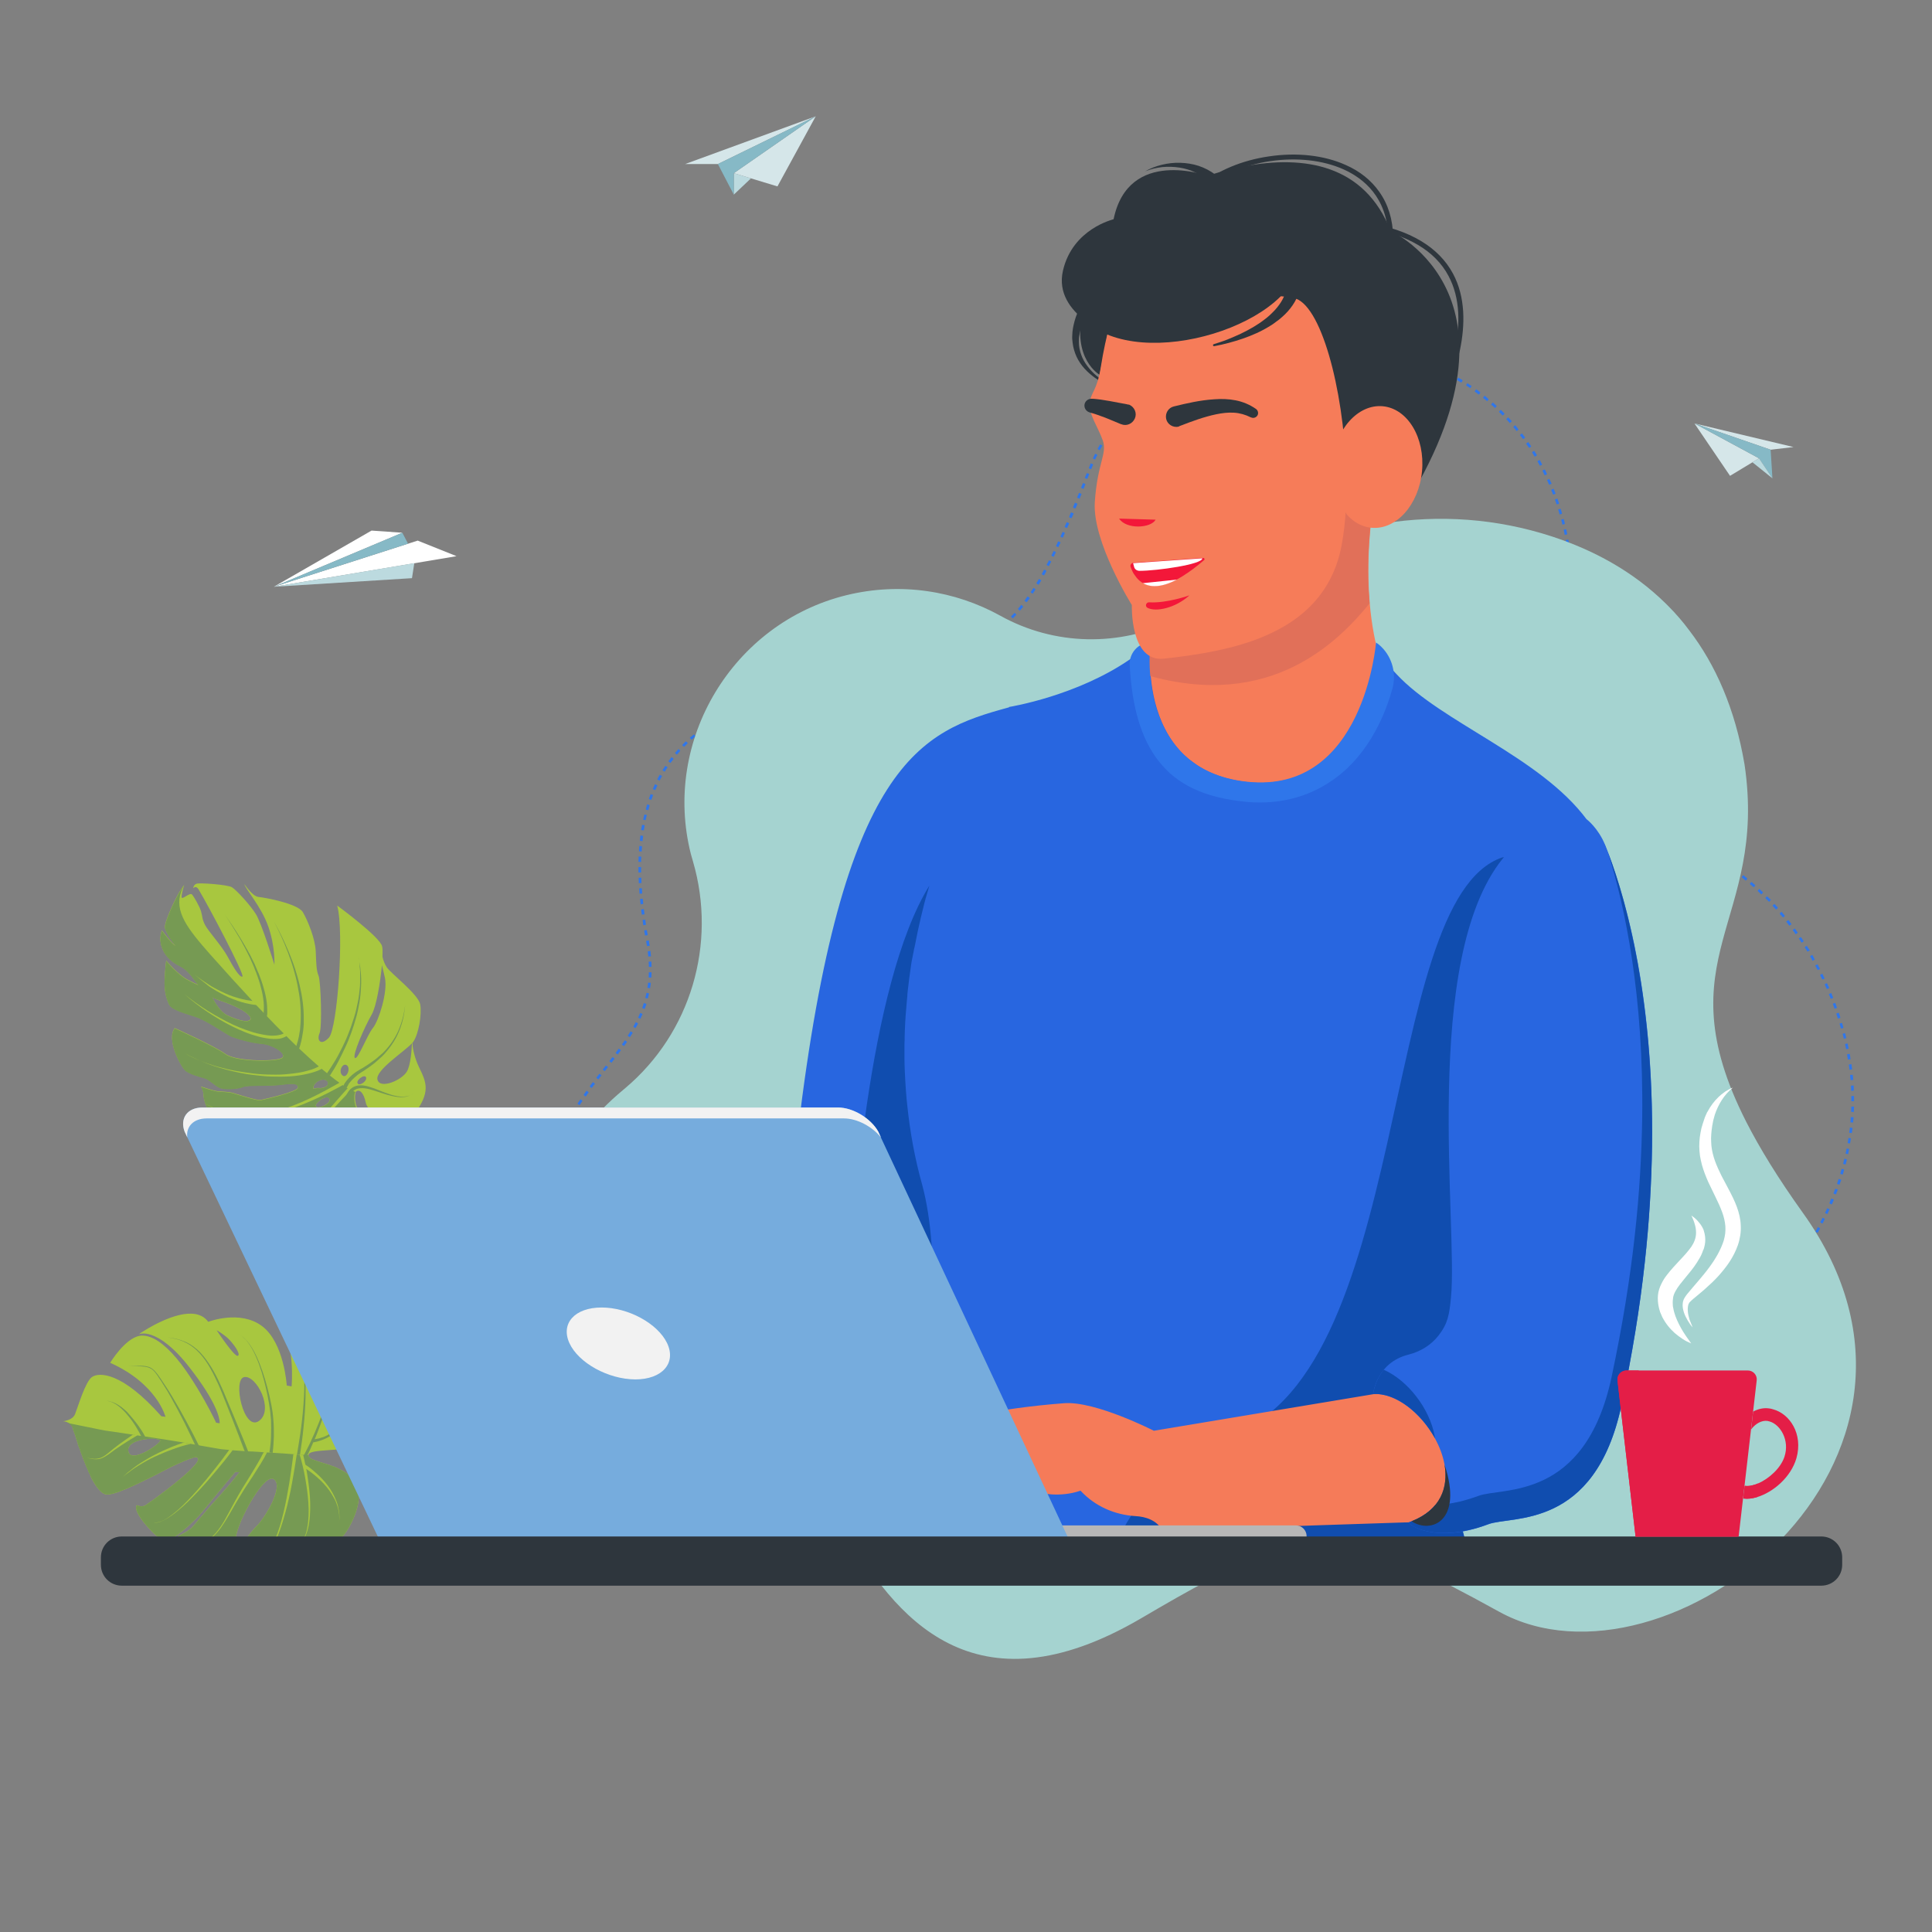 <?xml version="1.0" encoding="utf-8"?>
<!-- Generator: Adobe Illustrator 24.2.3, SVG Export Plug-In . SVG Version: 6.00 Build 0)  -->
<svg version="1.1" id="Layer_1" xmlns="http://www.w3.org/2000/svg" xmlns:xlink="http://www.w3.org/1999/xlink" x="0px" y="0px"
	 viewBox="0 0 1080 1080" style="enable-background:new 0 0 1080 1080;" xml:space="preserve">
<rect x="0" y="0" width="1080" height="1080" fill="#808080" stroke="none"/>
<style type="text/css">
	.st0{fill:#2F76EA;}
	.st1{fill:#A5D3D0;}
	.st2{fill:#A8C73F;}
	.st3{fill:#769A53;}
	.st4{fill:#F57B59;}
	.st5{fill:#2866E0;}
	.st6{fill:#2E363D;}
	.st7{fill:#F67C59;}
	.st8{fill:#104DAF;}
	.st9{fill:#E17059;}
	.st10{fill:#F31739;}
	.st11{fill:#FFFFFF;}
	.st12{fill:#B7B7B7;}
	.st13{fill:#76ACDD;}
	.st14{fill:#F2F2F2;}
	.st15{fill:#D5E6E9;}
	.st16{fill:#BCDADF;}
	.st17{fill:#86B9C6;}
	.st18{fill:#E41E47;}
</style>
<g>
	<path class="st0" d="M735.7,190.3v1.5c1,0,2,0,2.9,0v-1.5C737.7,190.3,736.7,190.3,735.7,190.3z M732.7,190.3c-1,0-2,0-3,0.1v1.5
		c1,0,2-0.1,2.9-0.1L732.7,190.3z M741.6,190.4l-0.1,1.5c1,0,2,0.1,2.9,0.1l0.1-1.5C743.6,190.5,742.6,190.4,741.6,190.4z
		 M726.8,190.5c-1,0-2,0.1-3,0.2l0.1,1.5c1-0.1,2-0.1,2.9-0.2V190.5z M747.6,190.7l-0.1,1.5c1,0.1,2,0.1,2.9,0.2l0.1-1.5
		C749.6,190.9,748.6,190.8,747.6,190.7z M720.9,190.9c-1,0.1-2,0.2-3,0.3l0.1,1.5c1-0.1,2-0.2,2.9-0.3V190.9z M753.5,191.2l-0.2,1.5
		c1,0.1,2,0.2,2.9,0.3l0.2-1.5C755.5,191.4,754.5,191.3,753.5,191.2z M714.9,191.5c-1,0.1-2,0.2-3,0.4l0.2,1.5c1-0.1,2-0.3,2.9-0.4
		L714.9,191.5z M759.4,191.9l-0.2,1.5c1,0.1,1.9,0.3,2.9,0.4l0.2-1.5C761.4,192.2,760.4,192.1,759.4,191.9z M709,192.3
		c-1,0.1-2,0.3-2.9,0.5l0.2,1.5c1-0.2,1.9-0.3,2.9-0.5L709,192.3z M765.3,192.9l-0.3,1.5c1,0.2,1.9,0.4,2.9,0.5l0.3-1.5
		C767.2,193.2,766.2,193.1,765.3,192.9z M703.2,193.3c-1,0.2-2,0.4-2.9,0.6l0.3,1.4c1-0.2,1.9-0.4,2.9-0.6L703.2,193.3z M771.1,194
		l-0.3,1.4c1,0.2,1.9,0.4,2.9,0.6l0.3-1.4C773,194.5,772.1,194.2,771.1,194z M697.3,194.5c-1,0.2-1.9,0.4-2.9,0.7l0.3,1.4
		c0.9-0.2,1.9-0.5,2.9-0.7L697.3,194.5z M776.9,195.4l-0.4,1.4c0.9,0.2,1.9,0.5,2.8,0.8l0.4-1.4
		C778.8,195.9,777.8,195.6,776.9,195.4z M691.6,195.8c-1,0.3-1.9,0.5-2.9,0.8l0.4,1.4c0.9-0.3,1.9-0.5,2.8-0.8L691.6,195.8z
		 M782.6,197l-0.4,1.4c0.9,0.3,1.9,0.6,2.8,0.9l0.4-1.4C784.5,197.5,783.5,197.2,782.6,197z M685.8,197.4c-0.9,0.3-1.9,0.6-2.8,0.9
		l0.5,1.4c0.9-0.3,1.9-0.6,2.8-0.9L685.8,197.4z M788.3,198.8l-0.5,1.4c0.9,0.3,1.9,0.6,2.8,1l0.5-1.4
		C790.1,199.4,789.2,199.1,788.3,198.8z M680.2,199.3c-0.9,0.3-1.9,0.6-2.8,1l0.5,1.4c0.9-0.3,1.9-0.7,2.8-1L680.2,199.3z
		 M793.8,200.8l-0.5,1.4c0.9,0.4,1.8,0.7,2.7,1.1l0.6-1.4C795.7,201.5,794.8,201.1,793.8,200.8z M674.6,201.3
		c-0.9,0.4-1.9,0.7-2.8,1.1l0.6,1.4c0.9-0.4,1.8-0.7,2.7-1.1L674.6,201.3z M799.3,203l-0.6,1.4c0.9,0.4,1.8,0.8,2.7,1.2l0.6-1.3
		C801.2,203.8,800.2,203.4,799.3,203z M669.1,203.5c-0.9,0.4-1.8,0.8-2.7,1.2l0.6,1.3c0.9-0.4,1.8-0.8,2.7-1.2L669.1,203.5z
		 M804.8,205.5l-0.6,1.3c0.9,0.4,1.8,0.9,2.6,1.3l0.7-1.3C806.5,206.3,805.6,205.9,804.8,205.5z M663.7,206
		c-0.9,0.4-1.8,0.9-2.7,1.3l0.7,1.3c0.9-0.4,1.8-0.9,2.6-1.3L663.7,206z M810.1,208.2l-0.7,1.3c0.9,0.5,1.7,0.9,2.6,1.4l0.7-1.3
		C811.8,209.1,810.9,208.6,810.1,208.2z M658.4,208.6c-0.9,0.5-1.8,0.9-2.6,1.4l0.7,1.3c0.8-0.5,1.7-0.9,2.6-1.4L658.4,208.6z
		 M815.2,211.1l-0.8,1.3c0.8,0.5,1.7,1,2.5,1.5l0.8-1.3C816.9,212.1,816.1,211.6,815.2,211.1z M653.2,211.5c-0.9,0.5-1.7,1-2.5,1.5
		l0.8,1.3c0.8-0.5,1.7-1,2.5-1.5L653.2,211.5z M820.3,214.2l-0.8,1.2c0.8,0.5,1.6,1.1,2.4,1.6l0.8-1.2
		C821.9,215.3,821.1,214.8,820.3,214.2z M648.1,214.7c-0.8,0.5-1.7,1.1-2.5,1.7l0.8,1.2c0.8-0.5,1.6-1.1,2.4-1.6L648.1,214.7z
		 M825.2,217.6l-0.9,1.2c0.8,0.6,1.6,1.2,2.4,1.8l0.9-1.2C826.8,218.8,826,218.2,825.2,217.6z M643.2,218c-0.8,0.6-1.6,1.2-2.4,1.8
		l0.9,1.2c0.8-0.6,1.6-1.2,2.4-1.8L643.2,218z M829.9,221.2l-0.9,1.2c0.8,0.6,1.5,1.2,2.3,1.9l0.9-1.1
		C831.5,222.5,830.7,221.8,829.9,221.2z M638.5,221.7c-0.8,0.6-1.5,1.3-2.3,1.9l1,1.1c0.7-0.6,1.5-1.3,2.3-1.9L638.5,221.7z
		 M834.5,225l-1,1.1c0.7,0.6,1.5,1.3,2.2,2l1-1.1C836,226.4,835.3,225.7,834.5,225z M634,225.5c-0.7,0.7-1.5,1.3-2.2,2l1,1.1
		c0.7-0.7,1.4-1.3,2.2-2L634,225.5z M838.9,229.1l-1,1.1c0.7,0.7,1.4,1.4,2.1,2.1l1.1-1C840.3,230.4,839.6,229.7,838.9,229.1z
		 M629.6,229.6c-0.7,0.7-1.4,1.4-2.1,2.1l1.1,1c0.7-0.7,1.4-1.4,2-2.1L629.6,229.6z M843.1,233.3l-1.1,1c0.7,0.7,1.3,1.4,2,2.2
		l1.1-1C844.4,234.7,843.8,234,843.1,233.3z M625.6,233.9c-0.7,0.7-1.3,1.5-1.9,2.3l1.1,0.9c0.6-0.7,1.3-1.5,1.9-2.2L625.6,233.9z
		 M847,237.7l-1.1,1c0.6,0.7,1.3,1.5,1.9,2.3l1.1-0.9C848.3,239.2,847.7,238.5,847,237.7z M621.7,238.5c-0.6,0.8-1.2,1.6-1.8,2.4
		l1.2,0.9c0.6-0.8,1.2-1.6,1.8-2.3L621.7,238.5z M850.8,242.3l-1.2,0.9c0.6,0.8,1.2,1.6,1.8,2.3l1.2-0.9
		C852,243.9,851.4,243.1,850.8,242.3z M618.2,243.3c-0.6,0.8-1.1,1.7-1.6,2.5l1.2,0.8c0.5-0.8,1.1-1.6,1.6-2.5L618.2,243.3z
		 M854.3,247.1l-1.2,0.9c0.6,0.8,1.1,1.6,1.7,2.4l1.2-0.8C855.5,248.7,854.9,247.9,854.3,247.1z M615,248.4c-0.5,0.9-1,1.7-1.5,2.6
		l1.3,0.7c0.5-0.9,0.9-1.7,1.4-2.6L615,248.4z M857.6,252l-1.2,0.8c0.5,0.8,1,1.7,1.5,2.5l1.3-0.8
		C858.7,253.7,858.2,252.9,857.6,252z M612.2,253.6c-0.4,0.9-0.9,1.8-1.3,2.7l1.3,0.6c0.4-0.9,0.8-1.8,1.3-2.6L612.2,253.6z
		 M860.7,257.1l-1.3,0.7c0.5,0.9,1,1.7,1.4,2.6l1.3-0.7C861.7,258.9,861.2,258,860.7,257.1z M609.7,259c-0.2,0.4-0.3,0.8-0.5,1.3
		l-0.6,1.5l1.4,0.5l0.6-1.5c0.2-0.4,0.3-0.8,0.5-1.2L609.7,259z M863.5,262.4l-1.3,0.7c0.4,0.9,0.9,1.7,1.3,2.6l1.3-0.6
		C864.4,264.1,864,263.2,863.5,262.4z M607.5,264.5c-0.4,0.9-0.7,1.8-1.1,2.7l1.4,0.5c0.4-0.9,0.7-1.8,1.1-2.8L607.5,264.5z
		 M866.1,267.7l-1.3,0.6c0.4,0.9,0.8,1.8,1.2,2.7l1.4-0.6C866.9,269.5,866.5,268.6,866.1,267.7z M605.4,270
		c-0.4,0.9-0.7,1.8-1.1,2.7l1.4,0.6c0.4-0.9,0.7-1.8,1.1-2.7L605.4,270z M868.5,273.2l-1.4,0.6c0.4,0.9,0.7,1.8,1.1,2.7l1.4-0.5
		C869.2,275,868.8,274.1,868.5,273.2z M603.2,275.5c-0.4,0.9-0.7,1.8-1.1,2.7l1.4,0.6c0.4-0.9,0.7-1.8,1.1-2.7L603.2,275.5z
		 M870.6,278.7l-1.4,0.5c0.3,0.9,0.6,1.8,1,2.8l1.4-0.5C871.2,280.6,870.9,279.6,870.6,278.7z M600.9,281c-0.4,0.9-0.8,1.8-1.1,2.7
		l1.4,0.6c0.4-0.9,0.8-1.8,1.1-2.7L600.9,281z M872.4,284.4l-1.4,0.4c0.3,0.9,0.6,1.9,0.8,2.8l1.4-0.4
		C873,286.2,872.7,285.3,872.4,284.4z M598.7,286.4c-0.4,0.9-0.8,1.8-1.1,2.7l1.4,0.6c0.4-0.9,0.8-1.8,1.2-2.7L598.7,286.4z
		 M874.1,290.1l-1.4,0.4c0.3,0.9,0.5,1.9,0.7,2.8l1.4-0.4C874.6,292,874.4,291,874.1,290.1z M596.3,291.9c-0.4,0.9-0.8,1.8-1.2,2.7
		l1.4,0.6c0.4-0.9,0.8-1.8,1.2-2.7L596.3,291.9z M875.5,295.8l-1.4,0.3c0.2,0.9,0.4,1.9,0.6,2.9l1.4-0.3
		C876,297.7,875.7,296.8,875.5,295.8z M594,297.3c-0.4,0.9-0.8,1.8-1.2,2.7l1.3,0.6c0.4-0.9,0.8-1.8,1.2-2.7L594,297.3z
		 M876.7,301.6l-1.5,0.3c0.2,1,0.4,1.9,0.5,2.9l1.5-0.3C877.1,303.6,876.9,302.6,876.7,301.6z M591.5,302.6
		c-0.4,0.9-0.8,1.8-1.2,2.7l1.3,0.6c0.4-0.9,0.8-1.8,1.3-2.7L591.5,302.6z M877.7,307.5l-1.5,0.2c0.1,1,0.3,1.9,0.4,2.9l1.5-0.2
		C878,309.4,877.9,308.5,877.7,307.5z M589,308c-0.4,0.9-0.9,1.8-1.3,2.6l1.3,0.7c0.4-0.9,0.9-1.8,1.3-2.7L589,308z M878.6,313.4
		l-1.5,0.2c0.1,1,0.2,1.9,0.3,2.9l1.5-0.2C878.8,315.3,878.7,314.3,878.6,313.4z M586.4,313.2c-0.5,0.9-0.9,1.8-1.4,2.6l1.3,0.7
		c0.4-0.9,0.9-1.7,1.4-2.6L586.4,313.2z M583.7,318.4c-0.5,0.9-1,1.7-1.4,2.6l1.3,0.7c0.5-0.8,1-1.7,1.4-2.6L583.7,318.4z
		 M879.2,319.3l-1.5,0.1c0.1,1,0.2,2,0.2,2.9l1.5-0.1C879.3,321.2,879.3,320.3,879.2,319.3z M580.8,323.6c-0.5,0.9-1,1.7-1.5,2.5
		l1.3,0.8c0.5-0.8,1-1.7,1.5-2.5L580.8,323.6z M879.6,325.2l-1.5,0.1c0.1,1,0.2,2,0.2,3l1.5-0.1
		C879.8,327.1,879.7,326.2,879.6,325.2z M577.7,328.6c-0.5,0.8-1.1,1.7-1.6,2.5l1.2,0.8c0.5-0.8,1.1-1.6,1.6-2.5L577.7,328.6z
		 M880.1,331.1l-1.5,0.1c0.1,1,0.2,2,0.3,3l1.5-0.1C880.3,333,880.2,332,880.1,331.1z M574.4,333.4c-0.6,0.8-1.2,1.6-1.7,2.4
		l1.2,0.9c0.6-0.8,1.2-1.6,1.8-2.4L574.4,333.4z M880.6,336.9l-1.5,0.1c0.1,1,0.2,2,0.3,2.9l1.5-0.2
		C880.8,338.9,880.7,337.9,880.6,336.9z M570.9,338.1c-0.6,0.8-1.2,1.5-1.9,2.3l1.1,1c0.6-0.7,1.3-1.5,1.9-2.3L570.9,338.1z
		 M567.1,342.6c-0.7,0.7-1.3,1.4-2,2.1l1.1,1c0.7-0.7,1.4-1.4,2-2.2L567.1,342.6z M881.3,342.8l-1.5,0.2c0.1,1,0.2,2,0.3,2.9
		l1.5-0.2C881.5,344.8,881.4,343.8,881.3,342.8z M563,346.8c-0.7,0.7-1.4,1.3-2.1,2l1,1.1c0.7-0.7,1.5-1.3,2.2-2L563,346.8z
		 M882,348.7l-1.5,0.2c0.1,1,0.2,2,0.4,2.9l1.5-0.2C882.2,350.6,882.1,349.6,882,348.7z M558.7,350.7c-0.7,0.6-1.5,1.2-2.3,1.8
		l0.9,1.2c0.8-0.6,1.6-1.2,2.3-1.9L558.7,350.7z M554,354.3c-0.8,0.6-1.6,1.1-2.4,1.7l0.8,1.2c0.8-0.5,1.7-1.1,2.5-1.7L554,354.3z
		 M882.7,354.5l-1.5,0.2c0.1,1,0.3,2,0.4,2.9l1.5-0.2C883,356.5,882.9,355.5,882.7,354.5z M549.2,357.5c-0.8,0.5-1.7,1-2.5,1.5
		l0.7,1.3c0.9-0.5,1.7-1,2.6-1.5L549.2,357.5z M544.1,360.4c-0.9,0.4-1.7,0.9-2.6,1.3l0.7,1.3c0.9-0.4,1.8-0.9,2.6-1.3L544.1,360.4z
		 M883.6,360.3l-1.5,0.2c0.2,1,0.3,2,0.5,2.9l1.5-0.2C883.9,362.3,883.7,361.3,883.6,360.3z M538.8,363c-0.9,0.4-1.8,0.8-2.7,1.2
		l0.6,1.4c0.9-0.4,1.8-0.8,2.7-1.2L538.8,363z M533.4,365.3c-0.9,0.4-1.8,0.7-2.7,1.1l0.5,1.4c0.9-0.3,1.9-0.7,2.8-1.1L533.4,365.3z
		 M884.5,366.2l-1.5,0.3c0.2,1,0.3,2,0.5,2.9l1.5-0.3C884.9,368.1,884.7,367.1,884.5,366.2z M527.9,367.3c-0.9,0.3-1.8,0.6-2.8,0.9
		l0.5,1.4c1-0.3,1.9-0.6,2.8-1L527.9,367.3z M522.3,369.1c-0.9,0.3-1.9,0.6-2.8,0.9l0.4,1.4c1-0.3,1.9-0.6,2.8-0.9L522.3,369.1z
		 M516.7,370.8c-0.9,0.3-1.9,0.5-2.8,0.8l0.4,1.4c1-0.3,1.9-0.5,2.9-0.8L516.7,370.8z M511,372.3c-0.9,0.2-1.9,0.5-2.9,0.7l0.3,1.4
		c1-0.2,1.9-0.5,2.9-0.7L511,372.3z M885.6,372l-1.5,0.3c0.2,1,0.4,1.9,0.6,2.9l1.4-0.3C886,373.9,885.8,372.9,885.6,372z
		 M505.3,373.7c-0.9,0.2-1.9,0.4-2.9,0.7l0.3,1.4c1-0.2,1.9-0.4,2.9-0.7L505.3,373.7z M499.6,375.4l-0.1-0.4c-1,0.2-1.9,0.4-2.9,0.6
		l0.3,1.4c0.9-0.2,1.7-0.4,2.6-0.5c0.1,0,0.2,0,0.3-0.1L499.6,375.4z M493.8,376.3c-1,0.2-1.9,0.4-2.9,0.6l0.3,1.5
		c1-0.2,1.9-0.4,2.9-0.6L493.8,376.3z M488,377.4c-1,0.2-1.9,0.4-2.9,0.6l0.3,1.5c1-0.2,1.9-0.4,2.9-0.6L488,377.4z M482.2,378.5
		c-1,0.2-1.9,0.4-2.9,0.5l0.3,1.5c1-0.2,2-0.4,2.9-0.5L482.2,378.5z M886.8,377.7l-1.4,0.3c0.2,1,0.4,1.9,0.6,2.9l1.4-0.3
		C887.2,379.7,887,378.7,886.8,377.7z M476.4,379.6c-1,0.2-1.9,0.3-2.9,0.5l0.3,1.5c1-0.2,2-0.3,2.9-0.5L476.4,379.6z M470.5,380.6
		c-1,0.2-1.9,0.3-2.9,0.5l0.3,1.5c1-0.2,2-0.3,2.9-0.5L470.5,380.6z M464.7,381.6c-1,0.2-1.9,0.3-2.9,0.5l0.2,1.5
		c1-0.2,2-0.3,2.9-0.5L464.7,381.6z M458.9,382.6c-1,0.2-1.9,0.3-2.9,0.5l0.2,1.5c1-0.2,2-0.3,2.9-0.5L458.9,382.6z M453.1,383.6
		c-1,0.2-2,0.4-2.9,0.5l0.3,1.5c1-0.2,1.9-0.4,2.9-0.5L453.1,383.6z M888.1,383.5l-1.4,0.3c0.2,1,0.5,1.9,0.7,2.9l1.4-0.4
		C888.5,385.4,888.3,384.4,888.1,383.5z M447.2,384.7c-1,0.2-1.9,0.4-2.9,0.6l0.3,1.4c0.9-0.2,1.9-0.4,2.9-0.6L447.2,384.7z
		 M441.4,385.9c-1,0.2-1.9,0.5-2.9,0.7l0.4,1.4c0.9-0.2,1.9-0.5,2.9-0.7L441.4,385.9z M435.7,387.4c-1,0.3-1.9,0.5-2.9,0.8l0.4,1.4
		c0.9-0.3,1.9-0.5,2.8-0.8L435.7,387.4z M430,389c-0.9,0.3-1.9,0.6-2.8,0.9l0.5,1.4c0.9-0.3,1.9-0.6,2.8-0.9L430,389z M889.5,389.2
		l-1.4,0.4c0.3,1,0.5,1.9,0.8,2.9l1.4-0.4C890,391.1,889.8,390.1,889.5,389.2z M424.3,390.8c-0.9,0.3-1.9,0.7-2.8,1l0.5,1.4
		c0.9-0.3,1.8-0.7,2.8-1L424.3,390.8z M418.7,392.9c-0.9,0.4-1.9,0.7-2.8,1.1l0.6,1.4c0.9-0.4,1.8-0.7,2.7-1.1L418.7,392.9z
		 M413.3,395.1c-0.9,0.4-1.8,0.8-2.7,1.2l0.6,1.3c0.9-0.4,1.8-0.8,2.7-1.2L413.3,395.1z M891.1,394.8l-1.4,0.4
		c0.3,1,0.6,1.9,0.9,2.8l1.4-0.4C891.7,396.7,891.4,395.8,891.1,394.8z M407.9,397.6c-0.9,0.4-1.8,0.9-2.6,1.4l0.7,1.3
		c0.9-0.5,1.7-0.9,2.6-1.3L407.9,397.6z M402.6,400.4c-0.9,0.5-1.7,1-2.6,1.5l0.8,1.3c0.8-0.5,1.7-1,2.5-1.5L402.6,400.4z
		 M892.9,400.5l-1.4,0.5c0.3,0.9,0.6,1.9,1,2.8l1.4-0.5C893.5,402.3,893.2,401.4,892.9,400.5z M397.5,403.5
		c-0.8,0.5-1.7,1.1-2.5,1.6l0.8,1.2c0.8-0.5,1.6-1.1,2.4-1.6L397.5,403.5z M894.8,406l-1.4,0.5c0.3,0.9,0.7,1.9,1,2.8l1.4-0.5
		C895.5,407.9,895.1,406.9,894.8,406z M392.6,406.8c-0.8,0.6-1.6,1.2-2.4,1.8l0.9,1.2c0.8-0.6,1.6-1.2,2.3-1.8L392.6,406.8z
		 M387.9,410.5c-0.8,0.6-1.5,1.3-2.3,1.9l1,1.1c0.7-0.6,1.5-1.3,2.2-1.9L387.9,410.5z M896.9,411.5l-1.4,0.6
		c0.4,0.9,0.8,1.8,1.2,2.7l1.4-0.6C897.7,413.3,897.3,412.4,896.9,411.5z M383.4,414.4c-0.7,0.7-1.4,1.4-2.1,2.1l1.1,1
		c0.7-0.7,1.4-1.4,2.1-2.1L383.4,414.4z M899.3,416.9l-1.3,0.6c0.4,0.9,0.8,1.8,1.3,2.7l1.3-0.6
		C900.1,418.7,899.7,417.8,899.3,416.9z M379.3,418.7c-0.7,0.7-1.3,1.5-2,2.2l1.1,1c0.6-0.7,1.3-1.5,1.9-2.2L379.3,418.7z
		 M901.8,422.2l-1.3,0.7c0.5,0.9,0.9,1.8,1.4,2.6l1.3-0.7C902.7,423.9,902.3,423,901.8,422.2z M375.4,423.2
		c-0.6,0.8-1.2,1.6-1.8,2.4l1.2,0.9c0.6-0.8,1.2-1.6,1.8-2.3L375.4,423.2z M904.6,427.3l-1.3,0.7c0.5,0.9,1,1.7,1.5,2.6l1.3-0.8
		C905.6,429,905.1,428.1,904.6,427.3z M371.9,428.1c-0.5,0.8-1.1,1.7-1.6,2.5l1.3,0.8c0.5-0.8,1-1.7,1.6-2.5L371.9,428.1z
		 M907.7,432.3l-1.2,0.8c0.5,0.8,1.1,1.7,1.7,2.5l1.2-0.8C908.8,433.9,908.2,433.1,907.7,432.3z M368.8,433.1
		c-0.5,0.9-1,1.7-1.4,2.6l1.3,0.7c0.4-0.9,0.9-1.7,1.4-2.6L368.8,433.1z M911,437.1l-1.2,0.9c0.6,0.8,1.2,1.6,1.8,2.4l1.2-0.9
		C912.2,438.7,911.6,437.9,911,437.1z M366.1,438.4c-0.4,0.9-0.8,1.8-1.2,2.7l1.4,0.6c0.4-0.9,0.8-1.8,1.2-2.7L366.1,438.4z
		 M914.6,441.7l-1.1,0.9c0.6,0.8,1.3,1.5,1.9,2.3l1.1-1C915.9,443.2,915.3,442.5,914.6,441.7z M363.7,443.9c-0.4,0.9-0.7,1.9-1,2.8
		l1.4,0.5c0.3-0.9,0.7-1.8,1-2.8L363.7,443.9z M918.5,446.2l-1.1,1c0.7,0.7,1.4,1.4,2,2.2l1.1-1
		C919.8,447.6,919.1,446.9,918.5,446.2z M361.8,449.6c-0.3,0.9-0.6,1.9-0.8,2.9l1.4,0.4c0.3-0.9,0.5-1.9,0.8-2.8L361.8,449.6z
		 M922.6,450.4l-1,1.1c0.7,0.7,1.4,1.4,2.2,2l1-1.1C924,451.7,923.3,451,922.6,450.4z M926.9,454.3l-1,1.1c0.7,0.6,1.5,1.3,2.2,1.9
		l1-1.1C928.3,455.6,927.6,455,926.9,454.3z M360.2,455.3c-0.2,1-0.5,1.9-0.7,2.9l1.4,0.3c0.2-1,0.4-1.9,0.7-2.9L360.2,455.3z
		 M931.4,458.1l-0.9,1.1c0.7,0.6,1.5,1.2,2.3,1.8l0.9-1.2C932.9,459.4,932.1,458.7,931.4,458.1z M358.9,461.1
		c-0.2,1-0.3,1.9-0.5,2.9l1.5,0.2c0.2-1,0.3-1.9,0.5-2.9L358.9,461.1z M936,461.8l-0.9,1.2c0.8,0.6,1.6,1.2,2.4,1.8l0.9-1.2
		C937.6,462.9,936.8,462.3,936,461.8z M940.7,465.2l-0.9,1.2c0.8,0.6,1.6,1.1,2.4,1.7l0.8-1.2C942.3,466.4,941.5,465.8,940.7,465.2z
		 M358,467c-0.1,1-0.2,2-0.3,3l1.5,0.2c0.1-1,0.2-2,0.3-2.9L358,467z M945.6,468.6l-0.8,1.2c0.8,0.6,1.6,1.1,2.4,1.7l0.8-1.2
		C947.2,469.7,946.4,469.2,945.6,468.6z M950.5,471.9l-0.8,1.2l2.4,1.7l0.8-1.2L950.5,471.9z M357.4,472.9c-0.1,1-0.2,2-0.2,3
		l1.5,0.1c0.1-1,0.1-2,0.2-2.9L357.4,472.9z M955.3,475.3l-0.8,1.2c0.8,0.6,1.6,1.1,2.4,1.7l0.8-1.2
		C957,476.4,956.2,475.8,955.3,475.3z M960.2,478.6l-0.8,1.2c0.8,0.6,1.6,1.1,2.4,1.7l0.9-1.2C961.8,479.7,961,479.2,960.2,478.6z
		 M357,478.8c0,1-0.1,2-0.1,3h1.5c0-1,0-2,0.1-2.9L357,478.8z M965.1,482l-0.9,1.2c0.8,0.6,1.6,1.2,2.4,1.7l0.9-1.2
		C966.7,483.2,965.9,482.6,965.1,482z M358.4,484.7h-1.5c0,1,0,2,0,3h1.5C358.4,486.7,358.4,485.7,358.4,484.7z M969.8,485.5
		l-0.9,1.2c0.8,0.6,1.6,1.2,2.3,1.8l0.9-1.2C971.4,486.7,970.6,486.1,969.8,485.5z M974.9,489.5c-0.1-0.1-0.3-0.2-0.4-0.3l-0.9,1.2
		c0.6,0.5,1.1,0.9,1.7,1.4c0.2,0.2,0.4,0.3,0.6,0.5l0.9-1.1C976.2,490.5,975.5,490,974.9,489.5z M358.5,490.6l-1.5,0.1
		c0,1,0.1,2,0.1,3l1.5-0.1C358.6,492.6,358.5,491.6,358.5,490.6z M979.1,493l-1,1.1c0.7,0.6,1.5,1.3,2.2,1.9l1-1.1
		C980.6,494.3,979.8,493.6,979.1,493z M358.8,496.5l-1.5,0.1c0.1,1,0.1,2,0.2,3l1.5-0.1C358.9,498.5,358.9,497.5,358.8,496.5z
		 M983.5,496.9l-1,1.1c0.7,0.7,1.4,1.3,2.1,2l1-1.1C985,498.3,984.2,497.6,983.5,496.9z M987.8,501l-1,1c0.7,0.7,1.4,1.4,2.1,2.1
		l1.1-1C989.2,502.4,988.5,501.7,987.8,501z M359.3,502.4l-1.5,0.1c0.1,1,0.2,2,0.3,3l1.5-0.2C359.5,504.3,359.4,503.3,359.3,502.4z
		 M991.9,505.3l-1.1,1c0.7,0.7,1.3,1.4,2,2.2l1.1-1C993.3,506.7,992.6,506,991.9,505.3z M359.9,508.2l-1.5,0.2c0.1,1,0.2,2,0.4,2.9
		l1.5-0.2C360.2,510.2,360,509.2,359.9,508.2z M995.9,509.7l-1.1,1c0.6,0.7,1.3,1.5,1.9,2.2l1.1-0.9
		C997.2,511.2,996.5,510.4,995.9,509.7z M360.7,514.1l-1.5,0.2c0.1,1,0.3,2,0.4,2.9l1.5-0.2C361,516,360.8,515.1,360.7,514.1z
		 M999.7,514.3l-1.2,0.9c0.6,0.8,1.2,1.5,1.8,2.3l1.2-0.9C1000.9,515.8,1000.3,515,999.7,514.3z M1003.3,519l-1.2,0.9
		c0.6,0.8,1.2,1.6,1.7,2.4l1.2-0.9C1004.4,520.6,1003.9,519.7,1003.3,519z M361.6,519.9l-1.5,0.2c0.2,1,0.3,2,0.5,2.9l1.5-0.3
		C361.9,521.9,361.8,520.9,361.6,519.9z M1006.7,523.8l-1.2,0.8c0.6,0.8,1.1,1.6,1.6,2.4l1.2-0.8
		C1007.8,525.4,1007.3,524.6,1006.7,523.8z M362.8,526.5l-0.1-0.8l-1.5,0.3l0.1,0.8c0.1,0.7,0.3,1.4,0.4,2.1l1.5-0.2
		C363,528,362.9,527.2,362.8,526.5z M1010,528.7l-1.2,0.8c0.5,0.8,1.1,1.7,1.6,2.5l1.3-0.8C1011.1,530.4,1010.5,529.6,1010,528.7z
		 M363.6,531.6l-1.5,0.2c0.1,1,0.2,2,0.3,2.9l1.5-0.1C363.8,533.6,363.7,532.6,363.6,531.6z M1013.1,533.8l-1.3,0.7
		c0.5,0.8,1,1.7,1.4,2.6l1.3-0.7C1014.1,535.5,1013.6,534.7,1013.1,533.8z M364.1,537.5l-1.5,0.1c0.1,1,0.1,2,0.1,2.9h1.5
		C364.2,539.5,364.2,538.5,364.1,537.5z M1016,539l-1.3,0.7c0.5,0.9,0.9,1.7,1.4,2.6l1.3-0.7C1016.9,540.8,1016.4,539.9,1016,539z
		 M362.7,543.5c0,1-0.1,2-0.1,2.9l1.5,0.1c0.1-1,0.1-2,0.1-3H362.7z M1018.7,544.3l-1.3,0.7c0.4,0.9,0.9,1.8,1.3,2.6l1.3-0.6
		C1019.6,546.1,1019.1,545.2,1018.7,544.3z M362.3,549.3c-0.1,1-0.2,1.9-0.4,2.9l1.5,0.2c0.2-1,0.3-2,0.4-3L362.3,549.3z
		 M1021.3,549.6l-1.3,0.6c0.4,0.9,0.8,1.8,1.2,2.7l1.4-0.6C1022.1,551.4,1021.7,550.5,1021.3,549.6z M361.4,555
		c-0.2,0.9-0.4,1.9-0.7,2.8l1.4,0.4c0.3-1,0.5-1.9,0.7-2.9L361.4,555z M1023.7,555.1l-1.4,0.6c0.4,0.9,0.8,1.8,1.1,2.7l1.4-0.6
		C1024.4,556.9,1024,556,1023.7,555.1z M1025.9,560.6l-1.4,0.5c0.4,0.9,0.7,1.8,1,2.8l1.4-0.5
		C1026.6,562.4,1026.2,561.5,1025.9,560.6z M359.9,560.7c-0.3,0.9-0.6,1.8-0.9,2.8l1.4,0.5c0.3-0.9,0.7-1.9,1-2.8L359.9,560.7z
		 M1027.9,566.1l-1.4,0.5c0.3,0.9,0.6,1.9,0.9,2.8l1.4-0.5C1028.5,568,1028.2,567.1,1027.9,566.1z M357.9,566.2
		c-0.4,0.9-0.8,1.8-1.2,2.7l1.3,0.6c0.4-0.9,0.8-1.8,1.2-2.7L357.9,566.2z M355.4,571.4c-0.4,0.8-0.9,1.7-1.4,2.6l1.3,0.7
		c0.5-0.9,1-1.7,1.4-2.6L355.4,571.4z M1029.7,571.8l-1.4,0.4c0.3,0.9,0.6,1.9,0.8,2.8l1.4-0.4
		C1030.3,573.7,1030,572.7,1029.7,571.8z M352.5,576.5c-0.5,0.8-1,1.6-1.6,2.5l1.2,0.8c0.6-0.8,1.1-1.7,1.6-2.5L352.5,576.5z
		 M1031.4,577.5l-1.4,0.4c0.3,0.9,0.5,1.9,0.7,2.8l1.4-0.4C1031.9,579.4,1031.6,578.4,1031.4,577.5z M349.3,581.5
		c-0.5,0.8-1.1,1.6-1.7,2.4l1.2,0.9c0.6-0.8,1.2-1.6,1.7-2.4L349.3,581.5z M1032.8,583.3l-1.4,0.3c0.2,1,0.4,1.9,0.6,2.9l1.4-0.3
		C1033.2,585.2,1033,584.2,1032.8,583.3z M345.9,586.2c-0.6,0.7-1.1,1.5-1.8,2.4l1.2,0.9c0.6-0.8,1.2-1.6,1.8-2.4L345.9,586.2z
		 M1034,589.1l-1.5,0.3c0.2,1,0.3,1.9,0.5,2.9l1.5-0.2C1034.3,591,1034.2,590,1034,589.1z M342.4,590.9c-0.6,0.8-1.2,1.6-1.8,2.3
		l1.2,0.9c0.6-0.8,1.2-1.6,1.8-2.3L342.4,590.9z M1035,594.9l-1.5,0.2c0.1,1,0.3,1.9,0.4,2.9l1.5-0.2
		C1035.2,596.9,1035.1,595.9,1035,594.9z M338.7,595.6l-1.8,2.3l1.2,0.9l1.8-2.3L338.7,595.6z M335.1,600.2
		c-0.6,0.8-1.2,1.6-1.8,2.3l1.2,0.9c0.6-0.8,1.2-1.6,1.8-2.3L335.1,600.2z M1035.7,600.8l-1.5,0.1c0.1,1,0.2,2,0.3,2.9l1.5-0.1
		C1035.9,602.8,1035.8,601.8,1035.7,600.8z M331.4,604.9c-0.6,0.8-1.2,1.6-1.8,2.4l1.2,0.9c0.6-0.8,1.2-1.6,1.8-2.4L331.4,604.9z
		 M1036.2,606.8l-1.5,0.1c0.1,1,0.1,2,0.1,2.9l1.5-0.1C1036.3,608.7,1036.2,607.7,1036.2,606.8z M327.9,609.7
		c-0.6,0.8-1.2,1.6-1.7,2.4l1.2,0.9c0.6-0.8,1.1-1.6,1.7-2.4L327.9,609.7z M1036.4,612.7h-1.5c0,0.8,0,1.6,0,2.3c0,0.2,0,0.4,0,0.6
		h1.5c0-0.2,0-0.4,0-0.6C1036.4,614.3,1036.4,613.5,1036.4,612.7z M324.5,614.5c-0.6,0.8-1.1,1.6-1.7,2.5l1.2,0.8
		c0.5-0.8,1.1-1.6,1.6-2.4L324.5,614.5z M1034.9,618.6c0,1-0.1,2-0.1,2.9l1.5,0.1c0-1,0.1-2,0.1-3H1034.9z M321.2,619.5
		c-0.5,0.8-1.1,1.7-1.6,2.5l1.3,0.8c0.5-0.8,1-1.7,1.6-2.5L321.2,619.5z M1034.6,624.5c0,0.6-0.1,1.2-0.1,1.8c0,0.4-0.1,0.8-0.1,1.1
		l1.5,0.1c0.1-0.7,0.1-1.4,0.2-2.2c0-0.3,0-0.5,0.1-0.8L1034.6,624.5z M318.1,624.5c-0.5,0.9-1,1.7-1.5,2.6l1.3,0.7
		c0.5-0.8,1-1.7,1.5-2.5L318.1,624.5z M315.2,629.7c-0.5,0.9-0.9,1.8-1.4,2.6l1.3,0.7c0.4-0.9,0.9-1.7,1.4-2.6L315.2,629.7z
		 M1034.1,630.3c-0.1,1-0.2,1.9-0.4,2.9l1.5,0.2c0.1-1,0.3-2,0.4-2.9L1034.1,630.3z M312.5,635c-0.4,0.9-0.9,1.8-1.3,2.7l1.3,0.6
		c0.4-0.9,0.8-1.8,1.2-2.7L312.5,635z M1034.3,636.3l-1-0.2c-0.1,0.8-0.3,1.7-0.4,2.6c0,0.1,0,0.2-0.1,0.3l1.2,0.2h0.2l0.1-0.6
		c0.1-0.8,0.3-1.6,0.4-2.3H1034.3z M310,640.4c-0.4,0.9-0.8,1.8-1.1,2.7l1.4,0.5c0.4-0.9,0.7-1.8,1.1-2.7L310,640.4z M1032.4,642
		L1032.4,642c-0.1,0.1-0.2,0.3-0.2,0.4c-0.2,0.8-0.3,1.7-0.5,2.5l1.4,0.3c0.2-1,0.4-1.9,0.6-2.9L1032.4,642z M307.8,645.9
		c-0.3,0.9-0.7,1.9-1,2.8l1.4,0.5c0.3-0.9,0.7-1.9,1-2.8L307.8,645.9z M1031,647.7c-0.2,0.9-0.5,1.9-0.7,2.9l1.4,0.4
		c0.3-1,0.5-1.9,0.7-2.9L1031,647.7z M305.9,651.5c-0.3,0.9-0.6,1.9-0.9,2.8l1.4,0.4c0.3-0.9,0.6-1.9,0.9-2.8L305.9,651.5z
		 M1029.5,653.4c-0.3,0.9-0.5,1.9-0.8,2.8l1.4,0.4c0.3-0.9,0.6-1.9,0.8-2.8L1029.5,653.4z M304.2,657.2c-0.3,1-0.5,1.9-0.7,2.9
		l1.4,0.3c0.2-0.9,0.5-1.9,0.7-2.8L304.2,657.2z M1027.8,659c-0.3,0.9-0.6,1.9-0.9,2.8l1.4,0.5c0.3-0.9,0.6-1.9,1-2.8L1027.8,659z
		 M302.8,663c-0.2,1-0.4,2-0.6,2.9l1.5,0.3c0.2-1,0.4-1.9,0.5-2.9L302.8,663z M1025.9,664.5c-0.3,0.9-0.7,1.8-1,2.7l1.4,0.5
		c0.4-0.9,0.7-1.9,1.1-2.8L1025.9,664.5z M301.8,668.9c-0.1,1-0.3,2-0.4,3l1.5,0.2c0.1-1,0.2-1.9,0.4-2.9L301.8,668.9z M1023.7,670
		c-0.4,0.9-0.8,1.8-1.1,2.7l1.4,0.6c0.4-0.9,0.8-1.8,1.2-2.7L1023.7,670z M302.5,674.9l-1.3-0.1c-0.1,1-0.2,2-0.2,3l1.5,0.1
		c0.1-1,0.1-1.9,0.2-2.9c0,0,0,0,0-0.1H302.5z M1021.4,675.4c-0.4,0.9-0.8,1.8-1.2,2.7l1.3,0.6c0.4-0.9,0.8-1.8,1.3-2.7
		L1021.4,675.4z M302.3,680.8h-1.5c0,0.8,0,1.6,0,2.4c0,0.2,0,0.4,0,0.6h1.5c0-0.2,0-0.4,0-0.6C302.2,682.4,302.3,681.6,302.3,680.8
		z M1018.8,680.7c-0.4,0.9-0.9,1.8-1.3,2.6l1.3,0.7c0.5-0.9,0.9-1.8,1.3-2.6L1018.8,680.7z M1017,686.4l-0.8-0.5
		c-0.5,0.9-0.9,1.7-1.4,2.6l1.3,0.7c0.3-0.6,0.6-1.1,0.9-1.7c0.2-0.3,0.3-0.6,0.5-0.9L1017,686.4z M302.3,686.7l-1.5,0.1
		c0,1,0.1,2,0.2,3l1.5-0.1C302.4,688.6,302.3,687.7,302.3,686.7z M1013.3,691.1c-0.5,0.8-1,1.7-1.5,2.5l1.3,0.8
		c0.5-0.8,1-1.7,1.5-2.6L1013.3,691.1z M302.7,692.5l-1.5,0.1c0.1,1,0.2,2,0.3,3l1.5-0.2C302.9,694.5,302.8,693.5,302.7,692.5z
		 M1010.2,696.1c-0.5,0.8-1,1.7-1.6,2.5l1.2,0.8c0.5-0.8,1.1-1.7,1.6-2.5L1010.2,696.1z M303.4,698.4l-1.5,0.2c0.2,1,0.3,2,0.5,2.9
		l1.5-0.3C303.8,700.3,303.6,699.3,303.4,698.4z M1007,701.1c-0.5,0.8-1.1,1.6-1.6,2.4l1.2,0.8c0.6-0.8,1.1-1.6,1.7-2.5L1007,701.1z
		 M304.5,704.1l-1.4,0.3c0.2,1,0.4,1.9,0.7,2.9l1.4-0.4C305,706.1,304.8,705.1,304.5,704.1z M1003.7,706c-0.4,0.6-0.9,1.3-1.4,1.9
		c-0.1,0.2-0.2,0.3-0.3,0.5l0.2,0.2l1,0.7c0.6-0.8,1.2-1.6,1.7-2.4L1003.7,706z M306.7,712.3c-0.3-0.8-0.5-1.6-0.7-2.4l-1.4,0.4l0,0
		c0.3,0.9,0.6,1.9,0.9,2.8l1.4-0.4C306.8,712.5,306.8,712.4,306.7,712.3z M1000.2,710.7c-0.6,0.8-1.2,1.6-1.8,2.3l1.2,0.9
		c0.6-0.8,1.2-1.6,1.8-2.4L1000.2,710.7z M996.6,715.4c-0.6,0.8-1.2,1.5-1.8,2.3l1.1,0.9c0.6-0.8,1.2-1.6,1.9-2.3L996.6,715.4z
		 M307.8,715.4l-1.4,0.5c0.3,0.9,0.7,1.9,1,2.8l1.4-0.5C308.4,717.3,308.1,716.3,307.8,715.4z M992.9,720c-0.6,0.7-1.3,1.5-1.9,2.3
		l1.1,1c0.6-0.8,1.3-1.5,1.9-2.3L992.9,720z M309.9,720.9l-1.4,0.6c0.4,0.9,0.8,1.8,1.2,2.7l1.3-0.6
		C310.7,722.7,310.3,721.8,309.9,720.9z M989.1,724.5c-0.6,0.7-1.3,1.5-2,2.2l1.1,1c0.7-0.7,1.3-1.5,2-2.2L989.1,724.5z
		 M312.3,726.2l-1.3,0.7c0.4,0.9,0.9,1.8,1.4,2.6l1.3-0.7C313.2,728,312.7,727.1,312.3,726.2z M985.2,728.9c-0.7,0.7-1.3,1.4-2,2.2
		l1.1,1c0.7-0.7,1.4-1.5,2-2.2L985.2,728.9z M315.1,731.4l-1.3,0.7c0.5,0.9,1,1.7,1.5,2.6l1.3-0.8
		C316,733.1,315.5,732.2,315.1,731.4z M981.1,733.2c-0.7,0.7-1.4,1.4-2,2.1l1.1,1c0.7-0.7,1.4-1.4,2.1-2.1L981.1,733.2z
		 M318.1,736.4l-1.2,0.8c0.5,0.8,1.1,1.7,1.6,2.5l1.2-0.8C319.1,738,318.6,737.2,318.1,736.4z M977,737.4c-0.7,0.7-1.4,1.4-2.1,2.1
		l1,1.1c0.7-0.7,1.4-1.4,2.1-2.1L977,737.4z M321.4,741.2l-1.2,0.9c0.6,0.8,1.2,1.6,1.8,2.4l1.2-0.9
		C322.6,742.8,322,742,321.4,741.2z M972.8,741.5c-0.3,0.3-0.6,0.6-0.9,0.9c-0.4,0.4-0.8,0.8-1.2,1.2l0.3,0.3l0.7,0.7
		c0.7-0.7,1.4-1.4,2.1-2L972.8,741.5z M969.4,746.5l-0.9-1c0,0,0,0-0.1,0.1c-0.7,0.7-1.4,1.3-2.1,1.9l0.6,0.6l0.4,0.5
		c0.6-0.5,1.2-1.1,1.8-1.6c0.1-0.1,0.3-0.2,0.4-0.4L969.4,746.5z M325,745.9l-1.1,0.9c0.3,0.4,0.6,0.7,0.9,1.1
		c0.3,0.4,0.7,0.8,1,1.2l0.6-0.6l0.5-0.4C326.2,747.4,325.6,746.6,325,745.9z M964.2,749.5c-0.7,0.7-1.5,1.3-2.2,2l1,1.1
		c0.7-0.6,1.5-1.3,2.2-2L964.2,749.5z M328.8,750.3l-1.1,1c0.7,0.7,1.4,1.5,2,2.2l1.1-1C330.2,751.8,329.5,751,328.8,750.3z
		 M959.7,753.4c-0.7,0.6-1.3,1.1-2,1.7c-0.1,0.1-0.2,0.2-0.3,0.2l0.1,0.1l0.9,1c0.7-0.6,1.5-1.3,2.3-1.9L959.7,753.4z M332.9,754.5
		l-1,1.1c0.7,0.7,1.4,1.4,2.2,2.1l1-1.1C334.3,755.9,333.6,755.2,332.9,754.5z M955.9,758.2l-0.3-0.4l-0.4-0.4l-0.1-0.1
		c-0.8,0.6-1.5,1.3-2.3,1.9l0.8,1l0.1,0.2c0.5-0.4,0.9-0.8,1.4-1.1c0.1-0.1,0.2-0.2,0.3-0.2c0.2-0.2,0.4-0.3,0.6-0.5L955.9,758.2z
		 M337.2,758.5l-1,1.1c0.7,0.7,1.5,1.3,2.3,1.9l1-1.1C338.7,759.8,337.9,759.2,337.2,758.5z M950.6,760.9c-0.8,0.6-1.6,1.2-2.3,1.8
		l0.9,1.2c0.8-0.6,1.5-1.2,2.3-1.8L950.6,760.9z M341.7,762.3l-0.9,1.2c0.8,0.6,1.6,1.2,2.4,1.8l0.9-1.2
		C343.2,763.5,342.5,762.9,341.7,762.3z M945.9,764.6c-0.8,0.6-1.5,1.2-2.3,1.7c0,0,0,0-0.1,0.1l0,0l0.9,1.1
		c0.8-0.6,1.6-1.2,2.4-1.8L945.9,764.6z M346.4,765.8l-0.9,1.2c0.8,0.6,1.6,1.1,2.4,1.7l0.8-1.2C348,767,347.2,766.4,346.4,765.8z
		 M941.2,768.1c-0.6,0.5-1.2,0.9-1.8,1.3c-0.2,0.1-0.4,0.3-0.6,0.4l0.4,0.6l0.4,0.6c0.8-0.6,1.6-1.2,2.4-1.8L941.2,768.1z
		 M351.3,769.1l-0.8,1.2c0.8,0.5,1.7,1.1,2.5,1.6l0.8-1.3C352.9,770.2,352.1,769.6,351.3,769.1z M936.4,771.6
		c-0.8,0.6-1.6,1.1-2.4,1.7l0.9,1.2c0.8-0.6,1.6-1.1,2.4-1.7L936.4,771.6z M356.3,772.2l-0.7,1.3c0.9,0.5,1.7,1,2.6,1.4l0.7-1.3
		C358,773.1,357.1,772.6,356.3,772.2z M361.5,774.9l-0.7,1.3c0.9,0.4,1.8,0.9,2.7,1.3l0.6-1.3C363.2,775.8,362.3,775.4,361.5,774.9z
		 M931.6,775c-0.8,0.6-1.6,1.1-2.4,1.7l0.8,1.2c0.8-0.5,1.6-1.1,2.5-1.7L931.6,775z M366.8,777.5l-0.6,1.4c0.9,0.4,1.8,0.8,2.7,1.2
		l0.6-1.4C368.6,778.3,367.7,777.9,366.8,777.5z M926.7,778.3c-0.8,0.5-1.6,1.1-2.4,1.6c0,0-0.1,0-0.1,0.1l0.1,0.1l0.7,1.1
		c0.8-0.5,1.6-1.1,2.5-1.6L926.7,778.3z M372.2,779.7l-0.5,1.4c0.9,0.4,1.8,0.7,2.8,1.1l0.5-1.4C374,780.4,373.1,780.1,372.2,779.7z
		 M377.7,781.8l-0.5,1.4l0,0l0,0c0.9,0.3,1.9,0.6,2.8,0.9l0.4-1.4C379.6,782.4,378.6,782.1,377.7,781.8z M921.7,781.5
		c-0.9,0.6-1.7,1.1-2.5,1.6l0.8,1.3c0.8-0.5,1.6-1,2.5-1.6L921.7,781.5z M384.9,784C384.9,783.9,384.9,783.9,384.9,784
		c-0.5-0.1-1-0.3-1.6-0.4l-0.1,0.4l-0.1,0.2l-0.2,0.8c0.5,0.2,1.1,0.3,1.6,0.5c0.2,0.1,0.4,0.1,0.6,0.2c0.2,0.1,0.5,0.1,0.7,0.2
		l0.2-0.6v-0.1l0.2-0.7C385.7,784.2,385.3,784.1,384.9,784z M389,785l-0.3,1.4c1,0.2,1.9,0.5,2.9,0.7l0.3-1.4
		C390.9,785.5,389.9,785.2,389,785z M916.7,784.6c-0.9,0.5-1.7,1-2.5,1.5l0.7,1.3c0.8-0.5,1.7-1,2.6-1.5L916.7,784.6z M395.4,786.4
		c-0.2,0-0.4-0.1-0.6-0.1l-0.3,1.5c0.5,0.1,0.9,0.2,1.4,0.3s1,0.2,1.5,0.3l0.3-1.5C396.9,786.7,396.1,786.5,395.4,786.4z
		 M400.6,787.3C400.6,787.3,400.5,787.3,400.6,787.3l-0.2,0.7l-0.1,0.8c0.1,0,0.3,0,0.4,0.1c0.1,0,0.1,0,0.2,0
		c0.8,0.1,1.6,0.2,2.4,0.3l0.2-1.5C402.5,787.6,401.5,787.4,400.6,787.3z M408.5,788.3c-0.2,0-0.5,0-0.7-0.1c-0.5,0-1-0.1-1.4-0.2
		l-0.2,1.5c0.3,0,0.6,0.1,0.9,0.1c0.1,0,0.3,0,0.4,0c0.2,0,0.5,0,0.7,0.1c0.3,0,0.6,0.1,0.9,0.1l0.1-1v-0.4
		C409,788.3,408.8,788.3,408.5,788.3z M412.2,788.6l-0.1,1.5c1,0.1,2,0.1,3,0.2l0.1-1.5C414.2,788.7,413.2,788.6,412.2,788.6z
		 M418.1,788.8v1.5c1,0,2,0.1,3,0.1v-1.5C420,788.9,419.1,788.9,418.1,788.8z M424,788.9v1.5h3v-1.5H424z M429.9,788.9v1.5h3v-1.5
		H429.9z M435.8,788.9v1.5h3v-1.5H435.8z M441.7,788.9v1.5h3v-1.5H441.7z M447.6,788.9v1.5h3v-1.5H447.6z M453.6,788.9v1.5h3v-1.5
		H453.6z M459.5,788.9v1.5h3v-1.5H459.5z M465.4,788.9v1.5h3v-1.5H465.4z M471.3,788.9v1.5h3v-1.5H471.3z M477.2,788.9v1.5h3v-1.5
		H477.2z M483.1,788.9v1.5h3v-1.5H483.1z M489,788.9v1.5h3v-1.5H489z M495,788.9v1.5h3v-1.5H495z M500.9,788.9v1.5h3v-1.5H500.9z
		 M506.8,788.9v1.5h3v-1.5H506.8z M512.7,788.9v1.5h3v-1.5H512.7z M518.6,788.9v1.5h3v-1.5H518.6z M524.5,788.9v1.5h3v-1.5H524.5z
		 M530.5,788.9v1.5h3v-1.5H530.5z M536.4,788.9v1.5h3v-1.5H536.4z M542.3,788.9v1.5h3v-1.5H542.3z M548.2,788.9v1.5h3v-1.5H548.2z
		 M554.1,788.9v1.5h3v-1.5H554.1z M560,788.9v1.5h3v-1.5H560z M566,788.9v1.5h3v-1.5H566z M571.9,788.9v1.5h3v-1.5H571.9z
		 M577.8,788.9v1.5h3v-1.5H577.8z M583.7,788.9v1.5h3v-1.5H583.7z M589.6,788.9v1.5h3v-1.5H589.6z M595.5,788.9v1.5h3v-1.5H595.5z
		 M601.5,788.9v1.5h3v-1.5H601.5z M607.4,788.9v1.5h3v-1.5H607.4z M613.3,788.9v1.5h3v-1.5H613.3z M619.2,788.9v1.5h3v-1.5H619.2z
		 M625.1,788.9v1.5h3v-1.5H625.1z M631.1,788.9v1.5h3v-1.5H631.1z M637,788.9v1.5h3v-1.5H637z M642.9,788.9v1.5h3.3v-1.5H642.9z
		 M649.2,788.9v1.5h3v-1.5H649.2z M655.1,788.9v1.5h3v-1.5H655.1z M661,788.9v1.5h3v-1.5H661z M666.9,788.9v1.5h3v-1.5H666.9z
		 M672.8,788.9v1.5h3v-1.5H672.8z M678.8,788.9v1.5h3v-1.5H678.8z M684.7,788.9v1.5h3v-1.5H684.7z M690.6,788.9v1.5h3v-1.5H690.6z
		 M696.5,788.9v1.5h3v-1.5H696.5z M702.4,788.9v1.5h3v-1.5H702.4z M708.3,788.9v1.5h3v-1.5H708.3z M714.2,788.9v1.5h3v-1.5H714.2z
		 M720.1,788.9v1.5h3v-1.5H720.1z M726.1,788.9v1.5h3v-1.5H726.1z M732,788.9v1.5h3v-1.5H732z M737.9,788.9v1.5h3v-1.5H737.9z
		 M743.8,788.9v1.5h3v-1.5H743.8z M749.7,788.9v1.5h3v-1.5H749.7z M755.6,788.9v1.5h3v-1.5H755.6z M761.5,788.9v1.5h3v-1.5H761.5z
		 M767.4,788.9v1.5h3v-1.5H767.4z M773.3,788.9v1.5h3v-1.5H773.3z M779.3,788.9v1.5h3v-1.5H779.3z M785.2,788.9v1.5h3v-1.5H785.2z
		 M791.1,788.9v1.5h3v-1.5H791.1z M797,788.9v1.5h3v-1.5H797z M802.9,788.9v1.5h3v-1.5H802.9z M808.8,788.9v1.5h3v-1.5H808.8z
		 M814.7,788.9v1.5h3v-1.5H814.7z M820.6,788.9v1.5h3v-1.5H820.6z M826.6,788.9v1.5h3v-1.5H826.6z M832.5,788.9v1.5h3v-1.5H832.5z
		 M838.4,788.9v1.5h3v-1.5H838.4z M844.3,788.9v1.5h3v-1.5H844.3z M850.2,788.9v1.5h3v-1.5H850.2z M856.1,788.9v1.5h3v-1.5H856.1z
		 M862,788.9v1.5h3v-1.5H862z M867.9,788.9v1.5h3v-1.5H867.9z M873.9,788.9v1.5h3v-1.5H873.9z M879.8,788.9v1.5h3v-1.5H879.8z
		 M885.7,788.9v1.5h3v-1.5H885.7z M891.6,788.9v1.5h3v-1.5H891.6z M897.5,788.9v1.5h3v-1.5H897.5z M903.4,788.9v1.5h3v-1.5H903.4z
		 M911.6,787.6c-1.6,0.9-2.6,1.4-2.6,1.4l0.3,0.6v0.8h0.2l0,0l0.1-0.1c0,0,0.5-0.3,1.3-0.7c0.4-0.2,0.8-0.4,1.3-0.7L911.6,787.6z"/>
</g>
<path class="st1" d="M975.2,427.3c13.1,88.2-45.9,107.5,0.9,199.7c7.6,14.9,17.9,31.7,31.8,51.1C1107.5,817,931.3,952.3,838.1,901
	c-78.8-43.4-100.9-49.8-162.3-17.7c-11.2,5.8-23.7,13-38,21.4c-93.3,54.6-138-0.5-166.1-50.6c-16.9-30.2-39.3-34.4-65.9-40.1
	c-1.4-0.3-2.7-0.6-4.1-0.9c-6.1-1.3-12.4-2.8-18.9-4.8c-11.1-3.3-22.7-7.9-34.8-15.4c-62.8-38.9-66.1-128.4,0.3-183.6
	c0.4-0.3,0.8-0.7,1.3-1.1c36.6-30.9,51.2-80.6,37.8-126.6c-0.4-1.4-0.8-2.8-1.2-4.2c-16.1-63.5,23.4-129.1,87-144.7
	c30.3-7.4,60.7-2.5,86,11.5c30.2,16.8,66.8,17.5,97.7,2.2c0.8-0.4,1.7-0.8,2.4-1.2c9.4-4.7,18.4-10,26.9-16.2
	c52.1-38,119.6-49.3,181.4-29.1c22.9,7.5,45.1,19.3,63.6,37.5c0.4,0.4,0.9,0.9,1.3,1.3c4.2,4.2,8.2,8.8,11.9,13.8
	C958.9,371.5,969.9,396,975.2,427.3z"/>
<g id="leafs_1_">
	<g id="leaf_x5F_2_6_">
		<g id="leaf_x5F_2_7_">
			<path id="leaf_x5F_2_8_" class="st2" d="M51.9,827.7c2.3,4,4.7,7,7,7.6c4.2,1.1,17-5.3,28.9-11.2c0.2-0.1,0.4-0.2,0.5-0.3
				c0.3-0.2,0.6-0.3,1-0.5c0.2-0.1,0.5-0.2,0.7-0.4c0.8-0.4,1.6-0.8,2.4-1.2c0.5-0.3,1-0.5,1.5-0.8c1.3-0.7,2.6-1.3,3.9-1.9
				c0.3-0.1,0.6-0.3,0.9-0.4c0.6-0.3,1.2-0.6,1.8-0.8c0.3-0.1,0.6-0.3,0.9-0.4c0.4-0.2,0.7-0.3,1.1-0.5c0.6-0.3,1.2-0.5,1.8-0.7
				c0.1,0,0.2-0.1,0.2-0.1c0.4-0.1,0.7-0.3,1-0.4c0.2-0.1,0.4-0.2,0.6-0.2c0.1,0,0.2-0.1,0.3-0.1h0.1c0.1,0,0.1,0,0.2-0.1
				c0.1,0,0.2-0.1,0.3-0.1c0,0,0,0,0.1,0c0.2-0.1,0.4-0.1,0.5-0.2l0,0c0.1,0,0.2,0,0.2-0.1l0,0c0.1,0,0.2,0,0.2-0.1
				c0.2,0,0.3-0.1,0.5-0.1h0.1c0.1,0,0.2,0,0.3-0.1c0.1,0,0.1,0,0.2,0c0.3,0,0.6,0,0.8,0h0.1c0.1,0,0.2,0.1,0.3,0.2
				c0,0,0.1,0,0.1,0.1c0,0,0,0.1,0.1,0.1c0,0,0,0.1,0.1,0.1c0,0.1,0.1,0.1,0.1,0.2l0,0v0.1l0,0c0,0,0,0.1,0,0.2l0,0
				c0,0.1,0,0.1,0,0.2v0.1v0.1c0,0.1,0,0.1,0,0.2l0,0c0,0.1,0,0.1-0.1,0.2c0,0.1-0.1,0.2-0.1,0.3v0.1v0.1c-0.1,0.1-0.1,0.2-0.2,0.3
				c0,0,0,0.1-0.1,0.1c0,0.1-0.1,0.2-0.1,0.2s0,0.1-0.1,0.1c-0.1,0.1-0.2,0.3-0.3,0.4c0,0-0.1,0.1-0.1,0.2c-0.2,0.2-0.4,0.5-0.6,0.7
				c-0.1,0.1-0.1,0.2-0.2,0.3s-0.2,0.3-0.4,0.4c-6.6,7.5-25.3,20.7-27,21.8c-2.1,1.4-5,0-5,0c-2.4,4,9,15.5,11,17
				c1.9,1.5,2.7,2.5,5.8,2.7c3.1,0.1,14.7-9.6,20.4-16.7c5.6-7,17.9-21.6,17.9-21.6l2.4,0.2c0,0-5.8,7.4-9.7,11.6
				c-3.9,4.2-14.1,16-16.3,18.7c-2.2,2.7-8.3,5.4-8.3,5.4s1.2,4,12.9,7.5s8,8.8,24.4,10.7c0.6,0.1,1.1,0.1,1.6,0.2
				c0.8,0.1,1.6,0.1,2.3,0.1c14.4,0.4,25.4-5.7,30.2-9.9c1.2-1.1,2.7-1.5,4.5-1.7c1.2-0.2,2.6-0.3,4-0.5c4.9-0.7,10.6-2.4,15.8-11.7
				c0.5-0.8,0.9-1.8,1.4-2.7c0.2-0.4,0.4-0.8,0.5-1.1c2.5-5.5,3.4-10,3.4-13.6c-0.1-4.1-1.5-7.1-3.5-9.5c-0.5-0.5-1-1-1.5-1.5
				c-1.9-1.6-4-2.9-6.1-3.9c-7.4-3.7-17.4-4.6-17.1-7.7c0-0.1,0-0.2,0.1-0.3c1.3-4.2,27,0,35.2-9.5c5.1-5.9,3.7-17.3,0.8-26.9
				c-0.3-1.1-0.6-2.1-1-3.1c-1.6-4.7-3.5-8.7-4.9-10.9c-4.6-7.1-12.2-10.2-16-12.2s-2.5-1.6-9.9-8.3c-7.4-6.6-21.9-5.8-21.9-5.8
				c10.7,12.7,8.2,38.6,8.2,38.6l-2.7-0.5c0,0-1.4-23.8-13.8-33.2c-12.4-9.3-30.1-2.4-30.1-2.4c-7.2-9.9-24.9-1.4-33.7,3.7
				c-0.8,0.5-1.5,0.9-2.1,1.3c-0.7,0.4-1.3,0.8-1.8,1.1c-0.7,0.5-1.1,0.8-1.2,0.8c0.1,0,0.6-0.2,1.5-0.3c0.6-0.1,1.5-0.1,2.5,0
				c0.9,0.1,2,0.4,3.2,0.8c4.8,1.7,12,6.3,21.3,18.3c15.3,19.7,16.6,28.2,16.7,30.4c0,0.4,0,0.6,0,0.6l-2-0.3c0,0-0.5-1.2-1.6-3.3
				c-2.2-4.4-6.6-12.8-13-22.5c-6.6-10.1-13.7-17.9-20.2-21.2c-1.2-0.6-2.3-1-3.4-1.3c-0.9-0.2-1.8-0.4-2.7-0.4
				c-0.6,0-1.2,0-1.7,0.1c-8.4,1.4-16.6,15.1-16.6,15.1C87.9,773.6,92.5,792,92.5,792l-2.3-0.3c-22.3-25.2-34.9-24.5-38.7-22
				s-8,17-9.5,20.7c-1.4,3.7-6.6,4-6.8,4.1c0.1,0,1.1,0,2.3,0.5s2.6,1.3,3.1,3.1v0.1c0,0.2,0.1,0.4,0.2,0.7v0.1l0,0
				c0,0.1,0,0.1,0.1,0.2c0,0.1,0,0.1,0.1,0.2c0,0.1,0,0.1,0.1,0.2c0.1,0.3,0.2,0.6,0.3,1c0,0.1,0.1,0.2,0.1,0.3s0,0.1,0.1,0.2
				c0,0.1,0,0.1,0.1,0.2c0.1,0.2,0.1,0.4,0.2,0.6c0,0.1,0.1,0.2,0.1,0.3c0.3,1.1,0.8,2.4,1.2,3.8c0,0.1,0.1,0.2,0.1,0.3
				c0.1,0.2,0.1,0.4,0.2,0.7c0,0.1,0.1,0.3,0.1,0.4c0.1,0.4,0.2,0.7,0.4,1.1c0.1,0.1,0.1,0.3,0.2,0.4v0.1c0.1,0.2,0.1,0.3,0.2,0.5
				c0.3,0.8,0.6,1.7,0.9,2.6c0.2,0.4,0.3,0.9,0.5,1.3c0,0.1,0,0.1,0.1,0.2c0.1,0.3,0.2,0.6,0.3,0.9c0,0,0,0,0,0.1
				c0.1,0.3,0.3,0.7,0.4,1c0.3,0.7,0.5,1.3,0.8,2c0.1,0.2,0.1,0.3,0.2,0.5c0.1,0.2,0.2,0.4,0.2,0.5c0.1,0.2,0.1,0.3,0.2,0.5
				c0.4,0.8,0.7,1.7,1.1,2.5c0.1,0.2,0.1,0.3,0.2,0.5v0.1c0.1,0.3,0.3,0.6,0.4,0.9c0.2,0.3,0.3,0.6,0.5,0.9l0,0
				c0.1,0.2,0.2,0.3,0.2,0.5C50.8,825.8,51.4,826.8,51.9,827.7z M89.6,805.4c-0.5,2.1-16.3,12.8-17.8,6.1
				C69.9,803.6,90,803.3,89.6,805.4z M131.9,861.7c-2-5.9,15.2-38.7,21.1-34.9c5.9,3.7-4.5,21.5-9.8,26.6
				C137.9,858.6,133.9,867.5,131.9,861.7z M133,757.9c-1.8,1-11.7-14-11.9-14.3c0.2,0.1,3.4,1.9,6.3,4.5
				C130.3,750.9,134.8,756.9,133,757.9z M144.8,794.3c-8.6,6.2-14.9-23.2-8.3-24.5C143.3,768.5,153.4,788.1,144.8,794.3z"/>
			<path id="leaf_x5F_1_8_" class="st3" d="M51.9,827.7c2.3,4,4.7,7,7,7.6c4.2,1.1,17-5.3,28.9-11.2c0.2-0.1,0.4-0.2,0.5-0.3
				c0.3-0.2,0.6-0.3,1-0.5c0.2-0.1,0.5-0.2,0.7-0.4c0.8-0.4,1.6-0.8,2.4-1.2c0.5-0.3,1-0.5,1.5-0.8c1.3-0.7,2.6-1.3,3.9-1.9
				c0.3-0.1,0.6-0.3,0.9-0.4c0.6-0.3,1.2-0.6,1.8-0.8c0.3-0.1,0.6-0.3,0.9-0.4c0.4-0.2,0.7-0.3,1.1-0.5c0.6-0.3,1.2-0.5,1.8-0.7
				c0.1,0,0.2-0.1,0.2-0.1c0.4-0.1,0.7-0.3,1-0.4c0.2-0.1,0.4-0.2,0.6-0.2c0.1,0,0.2-0.1,0.3-0.1h0.1c0.1,0,0.1,0,0.2-0.1
				c0.1,0,0.2-0.1,0.3-0.1c0,0,0,0,0.1,0c0.2-0.1,0.4-0.1,0.5-0.2l0,0c0.1,0,0.2,0,0.2-0.1l0,0c0.1,0,0.2,0,0.2-0.1
				c0.2,0,0.3-0.1,0.5-0.1h0.1c0.1,0,0.2,0,0.3-0.1c0.1,0,0.1,0,0.2,0c0.3,0,0.6,0,0.8,0h0.1c0.1,0,0.2,0.1,0.3,0.2
				c0,0,0.1,0,0.1,0.1c0,0,0,0.1,0.1,0.1c0,0,0,0.1,0.1,0.1c0,0.1,0.1,0.1,0.1,0.2l0,0v0.1l0,0c0,0,0,0.1,0,0.2l0,0
				c0,0.1,0,0.1,0,0.2v0.1v0.1c0,0.1,0,0.1,0,0.2l0,0c0,0.1,0,0.1-0.1,0.2c0,0.1-0.1,0.2-0.1,0.3v0.1v0.1c-0.1,0.1-0.1,0.2-0.2,0.3
				c0,0,0,0.1-0.1,0.1c0,0.1-0.1,0.2-0.1,0.2s0,0.1-0.1,0.1c-0.1,0.1-0.2,0.3-0.3,0.4c0,0.1-0.1,0.1-0.1,0.2
				c-0.2,0.2-0.4,0.5-0.6,0.7c-0.1,0.1-0.1,0.2-0.2,0.3s-0.2,0.3-0.4,0.4c-6.6,7.5-25.3,20.7-27,21.8c-2.1,1.4-5,0-5,0
				c-2.4,4,9,15.5,11,17c1.9,1.5,2.7,2.5,5.8,2.7c3.1,0.1,14.7-9.6,20.4-16.7c5.6-7,17.9-21.6,17.9-21.6l2.4,0.2
				c0,0-5.8,7.4-9.7,11.6c-3.9,4.2-14.1,16-16.3,18.7c-2.2,2.7-8.3,5.4-8.3,5.4s1.2,4,12.9,7.5s8,8.8,24.4,10.7
				c0.6,0.1,1.1,0.1,1.6,0.2c0.8,0.1,1.6,0.1,2.3,0.1c14.4,0.4,25.4-5.7,30.2-9.9c1.2-1.1,2.7-1.5,4.5-1.7c1.2-0.2,2.6-0.3,4-0.5
				c4.9-0.7,10.6-2.4,15.8-11.7c0.5-0.8,0.9-1.8,1.4-2.7c0.2-0.4,0.4-0.8,0.5-1.1c2.5-5.5,3.4-10,3.4-13.6c-0.1-4.1-1.5-7.1-3.5-9.5
				c-0.5-0.5-1-1-1.5-1.5c-1.9-1.6-4-2.9-6.1-3.9c-7.4-3.7-17.4-4.6-17.1-7.7c-0.1,0-0.3,0-0.5,0c-0.6,0-1.2-0.1-1.9-0.1
				c-0.2,0-0.4,0-0.5,0c-0.6,0-1.2-0.1-1.9-0.1h-0.4c-0.4,0-0.9-0.1-1.3-0.1l0,0c-0.2,0-0.5,0-0.7-0.1c-0.4,0-0.7-0.1-1.1-0.1
				c-3.8-0.3-8-0.6-11.7-0.8c-0.6,0-1.1-0.1-1.7-0.1l0,0c-0.5,0-1-0.1-1.4-0.1c-0.7,0-1.3-0.1-1.9-0.1c-0.4,0-0.8,0-1.1-0.1
				c-2-0.1-3.7-0.2-4.8-0.3c-0.9,0-1.8-0.1-2.7-0.1l0,0c-0.6,0-1.2-0.1-1.9-0.1h-0.1c-2.3-0.2-4.6-0.3-6.7-0.5
				c-0.7-0.1-1.4-0.1-2-0.2c-2.6-0.2-4.4-0.4-4.4-0.4s-6.1-1-12.7-2.2c-0.7-0.1-1.4-0.2-2.1-0.4l0,0c-0.8-0.1-1.5-0.3-2.3-0.4l0,0
				l0,0c-1.3-0.2-2.6-0.5-3.8-0.7l0,0c-1.1-0.2-2.1-0.4-3.1-0.5c-3.5-0.6-11-1.8-18.6-2.9l-2.2-0.3l0,0c-0.6-0.1-1.3-0.2-1.9-0.3
				c-0.8-0.1-1.7-0.3-2.5-0.4c-8.4-1.3-15.6-2.3-15.6-2.3c-0.1,0-1.3-0.2-21.3-4.3c1.2,0.5,2.6,1.3,3.1,3.1v0.1
				c0,0.2,0.1,0.4,0.2,0.7v0.1l0,0c0,0.1,0,0.1,0.1,0.2c0,0.1,0,0.1,0.1,0.2c0,0.1,0,0.1,0.1,0.2c0.1,0.3,0.2,0.6,0.3,1
				c0,0.1,0.1,0.2,0.1,0.3s0,0.1,0.1,0.2c0,0.1,0,0.1,0.1,0.2c0.1,0.2,0.1,0.4,0.2,0.6c0,0.1,0.1,0.2,0.1,0.3
				c0.3,1.1,0.8,2.4,1.2,3.8c0,0.1,0.1,0.2,0.1,0.3c0.1,0.2,0.1,0.4,0.2,0.7c0,0.1,0.1,0.2,0.1,0.4c0.1,0.4,0.2,0.7,0.4,1.1
				c0.1,0.1,0.1,0.3,0.2,0.4v0.1c0.1,0.2,0.1,0.3,0.2,0.5c0.3,0.8,0.6,1.7,0.9,2.6c0.2,0.4,0.3,0.9,0.5,1.3c0,0.1,0,0.1,0.1,0.2
				c0.1,0.3,0.2,0.6,0.3,0.9c0,0,0,0,0,0.1c0.1,0.3,0.3,0.7,0.4,1c0.3,0.7,0.5,1.3,0.8,2c0.1,0.2,0.1,0.3,0.2,0.5
				c0.1,0.2,0.2,0.4,0.2,0.5c0.1,0.2,0.1,0.3,0.2,0.5c0.4,0.8,0.7,1.7,1.1,2.5c0.1,0.2,0.1,0.3,0.2,0.5v0.1c0.1,0.3,0.3,0.6,0.4,0.9
				c0.2,0.3,0.3,0.6,0.5,0.9l0,0c0.1,0.2,0.2,0.3,0.2,0.5C50.8,825.8,51.4,826.8,51.9,827.7z M89.6,805.4
				c-0.5,2.1-16.3,12.8-17.8,6.1C69.9,803.6,90,803.3,89.6,805.4z M131.9,861.7c-2-5.9,15.2-38.7,21.1-34.9
				c5.9,3.7-4.5,21.5-9.8,26.6C137.9,858.6,133.9,867.5,131.9,861.7z"/>
			<path id="object_x5F_14_1_" class="st2" d="M74.4,801.9c0.8,0.1,1.7,0.2,2.5,0.4c-1.9,1.1-3.8,2.3-5.6,3.4
				c-2.4,1.5-4.8,3.1-7.1,4.7c-1.1,0.8-2.3,1.7-3.4,2.5c-1.2,0.8-2.4,1.6-3.8,2.2c-1.4,0.6-2.8,0.7-4.3,0.6
				c-1.4-0.1-2.8-0.4-4.2-0.8c1.4,0.3,2.8,0.5,4.2,0.6c1.4,0,2.8-0.2,4.1-0.8s2.4-1.4,3.5-2.3c1.1-0.9,2.2-1.8,3.3-2.7
				c2.2-1.8,4.6-3.5,6.9-5.1C71.8,803.7,73.1,802.8,74.4,801.9z"/>
			<path id="object_x5F_13_1_" class="st3" d="M79.5,803.9c-1.1-2.2-2.3-4.4-3.6-6.5c-1.3-2.1-2.8-4.2-4.4-6.1
				c-0.8-1-1.6-1.9-2.5-2.8c-0.9-0.9-1.8-1.7-2.8-2.5c-2-1.5-4.3-2.7-6.8-3c2.5,0.2,4.9,1.2,7.1,2.6c1.1,0.7,2.1,1.5,3,2.3
				c1,0.8,1.9,1.7,2.7,2.7c1.7,1.9,3.3,3.9,4.8,5.9c1.5,2.1,2.9,4.2,4.1,6.5L79.5,803.9z"/>
			<path id="object_x5F_12_1_" class="st3" d="M71.5,763.4h4.1c1.4,0,2.7,0,4.1,0.1s2.7,0.3,4,0.8c1.3,0.6,2.3,1.5,3.2,2.5
				c0.9,1,1.7,2.1,2.5,3.3c0.8,1.1,1.5,2.3,2.3,3.4c1.5,2.3,3,4.5,4.4,6.9c2.8,4.6,5.5,9.4,8.1,14.2s5.1,9.6,7.5,14.5l-1.6,0.8
				c-2.3-4.9-4.6-9.8-7-14.6s-5-9.6-7.6-14.3c-1.3-2.4-2.7-4.7-4.2-7c-0.7-1.2-1.4-2.3-2.2-3.4c-0.7-1.1-1.5-2.3-2.3-3.3
				s-1.8-2-3-2.5c-1.2-0.6-2.5-0.8-3.9-0.9C76.9,763.5,74.2,763.5,71.5,763.4z"/>
			<path id="object_x5F_11_2_" class="st2" d="M130.1,810.6c-2.9,3.9-6,7.7-9.1,11.4c-3.3,4-6.7,7.9-10.3,11.7
				c-3.6,3.8-7.2,7.5-11.3,10.8c-2,1.7-4.1,3.2-6.3,4.5c-1.1,0.6-2.3,1.2-3.5,1.7c-0.6,0.2-1.3,0.4-1.9,0.5s-1.1,0.1-1.7,0
				c0.6,0,1.1,0,1.7-0.1s1.3-0.3,1.9-0.5c1.2-0.4,2.4-1.1,3.5-1.7c2.2-1.4,4.2-3,6.2-4.7c3.9-3.4,7.4-7.2,10.9-11.1
				c3.4-3.9,6.7-7.9,9.9-12c2.8-3.5,5.5-7.1,8.1-10.7C128.7,810.4,129.4,810.5,130.1,810.6z"/>
			<path id="object_x5F_10_4_" class="st3" d="M93.6,747.6c3.4,0.3,6.8,1.1,10,2.5s6,3.5,8.4,6c1.2,1.3,2.3,2.6,3.3,4s2,2.8,2.9,4.3
				c1.8,3,3.4,6,4.8,9.2c1.5,3.1,2.8,6.3,4.1,9.5l4,9.5c2.6,6.4,5.3,12.7,7.8,19.2l-1.7,0.6c-2.4-6.4-4.9-12.9-7.4-19.3l-3.8-9.6
				c-1.3-3.2-2.5-6.4-3.9-9.5s-2.9-6.2-4.6-9.2s-3.6-5.8-5.9-8.3s-5-4.7-8.1-6.1C100.4,748.8,97,748.1,93.6,747.6z"/>
			<path id="object_x5F_9_4_" class="st2" d="M149.3,811.8L149.3,811.8c-0.2,0.3-0.3,0.7-0.5,1c-0.3,0.6-0.7,1.2-1,1.9
				c-0.7,1.2-1.4,2.4-2.1,3.6c-1.5,2.4-3,4.8-4.5,7.1l-4.6,7c-1.5,2.4-2.9,4.7-4.4,7.2l-4.2,7.3c-1.4,2.4-2.9,4.8-4.5,7.1
				c-1.7,2.3-3.5,4.5-5.8,6.1c-1.2,0.8-2.4,1.4-3.8,1.8c-1.4,0.4-2.8,0.4-4.2,0.3c1.4,0.1,2.8,0,4.1-0.4c1.3-0.4,2.6-1.1,3.7-1.9
				c2.2-1.7,4-3.9,5.6-6.2s3-4.7,4.3-7.2l4-7.4c1.4-2.5,2.7-4.9,4.2-7.3l4.4-7.1c1.5-2.4,2.9-4.8,4.3-7.2c0.7-1.2,1.4-2.4,2-3.6
				c0.3-0.6,0.6-1.2,1-1.8c0.1-0.1,0.1-0.2,0.1-0.3C148,811.7,148.7,811.8,149.3,811.8z"/>
			<path id="object_x5F_8_4_" class="st3" d="M131.1,745c1.5,0.3,2.9,1,4.1,1.9c1.2,0.9,2.3,2,3.3,3.2c1.9,2.4,3.5,5.1,4.8,7.9
				c2.6,5.6,4.5,11.5,6.1,17.4c0.8,3,1.5,6,2.1,9s1.1,6.1,1.3,9.2c0.3,3.1,0.3,6.2,0.3,9.3c-0.1,3.1-0.3,6.2-0.7,9.3l-1.8-0.3
				c0.5-2.9,0.8-6,0.9-9c0.1-3,0.1-6.1,0-9.1c-0.2-3-0.6-6.1-1.1-9.1s-1.1-6-1.8-9c-1.4-6-3.1-11.9-5.6-17.5
				c-1.2-2.8-2.7-5.5-4.5-7.9c-0.9-1.2-2-2.3-3.2-3.3C134,746,132.6,745.3,131.1,745z"/>
			<path id="object_x5F_7_4_" class="st2" d="M165.9,813c-0.8,5.4-1.7,10.9-2.7,16.3c-1,5.5-2.2,10.9-3.7,16.3
				c-1.5,5.4-3.1,10.7-5.5,15.8c-0.6,1.3-1.2,2.5-2,3.7c-0.7,1.2-1.5,2.3-2.4,3.4c-0.9,1.1-2,2-3.2,2.7s-2.6,1.2-4,1.2
				c1.4-0.1,2.7-0.5,3.9-1.3c1.2-0.7,2.2-1.7,3-2.8c0.9-1.1,1.6-2.2,2.3-3.4s1.3-2.4,1.9-3.7c2.2-5.1,3.7-10.4,5-15.8
				c1.3-5.4,2.3-10.9,3.2-16.3c0.9-5.4,1.6-10.8,2.3-16.2C164.7,812.9,165.3,813,165.9,813z"/>
			<path id="object_x5F_6_4_" class="st3" d="M163.4,749.3c1.2,0.7,2.2,1.8,2.9,2.9c0.8,1.2,1.4,2.4,1.9,3.8c1,2.6,1.5,5.4,1.9,8.2
				c0.7,5.5,0.8,11.1,0.7,16.7c-0.1,5.6-0.5,11.2-1.1,16.7c-0.5,5.6-1.2,10.1-2,15.6l-1.7-0.1c0.9-5.5,1.7-10.1,2.4-15.6
				s1.2-11,1.5-16.6c0.3-5.5,0.4-11.1-0.2-16.6c-0.3-2.8-0.8-5.5-1.6-8.1c-0.4-1.3-1-2.6-1.7-3.8C165.5,751.1,164.5,750,163.4,749.3
				z"/>
			<path id="object_x5F_5_4_" class="st2" d="M169.5,813.3c0.4,1.8,0.8,3.6,1.2,5.4c0.2,0.8,0.3,1.6,0.5,2.4
				c0.3,1.6,0.6,3.2,0.8,4.8c0.7,4.7,1.3,9.5,1.4,14.2c0.1,4.8-0.1,9.6-1.2,14.3c-0.6,2.3-1.4,4.6-2.6,6.7c-1.2,2.1-2.9,3.9-5,5
				c2.1-1.2,3.7-3.1,4.8-5.1c1.1-2.1,1.9-4.3,2.3-6.7c0.9-4.6,1-9.4,0.7-14.1c-0.3-4.7-1-9.4-1.8-14.1c-0.8-4.4-1.8-8.7-3.1-13
				C168.3,813.2,168.9,813.2,169.5,813.3z"/>
			<path id="object_x5F_4_2_" class="st3" d="M184.8,761.2c0.5,2.3,0.7,4.6,0.7,6.9c0,2.3-0.2,4.6-0.6,6.9
				c-0.7,4.6-1.8,9.1-3.2,13.6c-1.3,4.4-2.9,8.8-4.6,13.1c-0.3,0.9-0.7,1.7-1.1,2.6c-0.3,0.6-0.5,1.2-0.8,1.8
				c-1.2,2.8-2.4,5.6-3.8,8.3l-1.6-0.8c1.3-2.4,2.5-4.9,3.7-7.3c0.3-0.6,0.6-1.2,0.8-1.8c0.5-1.1,1-2.2,1.5-3.3
				c1.8-4.2,3.5-8.5,5-12.9s2.7-8.8,3.6-13.4c0.4-2.3,0.7-4.6,0.8-6.9C185.4,765.8,185.3,763.4,184.8,761.2z"/>
			<path id="object_x5F_3_2_" class="st3" d="M200.8,780.8c-1,3.1-2.3,6.1-4,8.9c-1.6,2.8-3.5,5.5-5.8,7.9c-1.1,1.2-2.4,2.3-3.7,3.3
				s-2.7,1.9-4.2,2.7s-3,1.4-4.6,1.9c-0.8,0.2-1.6,0.5-2.4,0.6c-0.3,0.1-0.5,0.1-0.8,0.1c-0.6,0.1-1.1,0.1-1.7,0.2
				c0.3-0.6,0.6-1.2,0.8-1.8c0.1,0,0.2,0,0.3,0c0.4,0,0.8-0.1,1.2-0.1c0.1,0,0.2,0,0.2,0c0.7-0.1,1.4-0.3,2.1-0.4
				c1.5-0.4,3-0.9,4.4-1.6c1.4-0.7,2.8-1.5,4.1-2.4s2.5-1.9,3.7-3c2.3-2.2,4.3-4.7,6.1-7.5C198.2,786.7,199.6,783.8,200.8,780.8z"/>
			<path id="object_x5F_2_2_" class="st2" d="M189.5,851.6c0.2-1.6,0.2-3.3,0.1-4.9c-0.2-1.6-0.5-3.2-1-4.8s-1.1-3.1-1.9-4.5
				c-0.8-1.4-1.6-2.8-2.6-4.2c-1.9-2.6-4.1-5-6.6-7.2c-1.2-1.1-2.5-2.1-3.8-3.1s-2.7-1.9-4-2.7l0.9-1.5c1.4,0.9,2.8,1.9,4.1,3
				s2.5,2.2,3.7,3.3c2.4,2.3,4.6,4.9,6.4,7.7c0.9,1.4,1.7,2.9,2.4,4.4s1.3,3.1,1.7,4.7c0.4,1.6,0.7,3.3,0.8,4.9
				C189.8,848.3,189.7,850,189.5,851.6z"/>
			<path id="object_x5F_1_2_" class="st2" d="M102.7,806.4L102.7,806.4c1.2,0.2,2.5,0.4,3.8,0.7c-3.3,0.8-6.6,1.8-9.8,3
				c-3.4,1.2-6.7,2.6-10,4.1s-6.4,3.3-9.5,5.2l-2.3,1.5c-0.7,0.5-1.5,1-2.2,1.6l-1.1,0.8c-0.4,0.3-0.7,0.6-1.1,0.8l-2.1,1.7l2-1.8
				c0.3-0.3,0.7-0.6,1-0.9l1.1-0.8c0.7-0.6,1.4-1.1,2.1-1.7l2.2-1.6c3-2,6.1-3.9,9.4-5.6c3.2-1.7,6.5-3.2,9.9-4.6
				C98.4,807.9,100.5,807.1,102.7,806.4z"/>
		</g>
	</g>
	<g id="leaf_x5F_1_5_">
		<g id="leaf_x5F_1_6_">
			<path id="leaf_x5F_2_5_" class="st2" d="M234.3,596.7c-2.7-5.6-3.6-10.7-3.8-13.7c0.2-0.2,0.3-0.4,0.5-0.6
				c3-4.3,4.9-15.3,3.9-20.9c-1-5.7-16.4-17.3-18.7-20.8c-1.1-1.6-1.9-3.8-2.4-5.8c0.1-2.7,0.1-4.8-0.2-5.9
				c-1.1-5.2-25.1-22.8-25.1-22.8c4,14.8,0.1,68.6-4.6,73.8c-4.7,5.1-6.9,1.3-5.3-2.3c1.6-3.6,0.7-29.1-0.5-32.2
				c-1.3-3.1-1.3-6.6-1.6-13.7c-0.3-7-4.4-17.1-7.2-21.9c-2.8-4.8-21.4-8.2-24.8-8.5c-3.4-0.3-7.9-7.2-7.9-7.2
				c0.6,2.9,9.4,12.4,13.4,23.8c3.9,11.2,3.4,21.1,3.4,21.3c-0.1-0.4-7.1-23-10.3-28.2s-10.9-13.5-13.4-15.1c-2.5-1.5-18-2.6-19.8-2
				s-1.9,2.5-1.9,2.5c1.8-1.7,3,0.7,3,0.7c5.7,9.4,26,48,24.5,48.7s-5.1-5.3-8.3-11.2s-10.7-14.1-12.5-17.5s-1.5-4.9-2.3-7.7
				s-4-8.3-5.1-9.5s-5.2,2.8-5.7,1.8c-0.3-0.5,0.1-2.4,0.5-4.1c0.4-1.6,0.9-3,0.9-3.1l0,0c-0.8,1-1.9,2.6-3,4.5
				c-3.7,6.6-8.1,16.9-7.8,19.3c0.4,3.1,5.8,10.1,5.8,10.1c-1.9-0.9-7.5-8.4-7.5-8.4c-2.6,7.1,1,15.6,9.9,19.8
				c4.8,2.3,7.1,6.5,10.4,10.6c-1.9-0.9-4-1.8-6.2-3c-5.3-2.9-11.7-10.5-11.7-10.5s-0.7,5.3-0.9,11.2c-0.2,5.9,1.1,10.2,2.5,13.2
				c1.4,3.1,9.4,5.1,15.3,7.1s17,9.7,19.2,10.7c2.1,1,11.5,3.8,17.2,4.2s13.4,4.8,11.9,7.5s-26,2.7-32-1.7s-28.4-14.5-28.4-14.5
				c-4.9,6.3,3.4,21.2,5.6,23.4s8.7,3.9,11.2,4.6c2.5,0.7,5.7,4.3,8.5,5.4c2.8,1.1,10.5,0.6,12.9-0.6c2.4-1.1,14.5-0.3,21.4-1.2
				s9.5-0.7,9.2,1.7s-19,6.5-20.9,6.9s-14.1-3.6-15.9-4.1c-1.8-0.5-5.8-0.6-8-0.8s-9.3-2.6-9.3-2.6c1.7,2.9,1.4,5.4,1.4,5.4
				c0.2,1.3,0.5,2.6,0.9,3.8c2.8,8.2,10.9,13.9,22.4,15.5c13.3,1.9,31.6-9.8,32.2-8.5c0.5,1.3-0.5,4-13.1,10.3
				c-12.5,6.3-20.5,4.4-20.5,4.4c14.2,24.5,28.7,16.6,36.7,5c7.9-11.5,13.2-6,8.3,1.9s-14.8,10.9-14.8,10.9c2.9,4.1,11,3.2,16,1.1
				c5-2.2,8.8-10.1,11.6-11.5s5.3,0.4,7.8-0.9c2.5-1.3,5.6-9.1,5-13.1c-0.7-4-3.2-7.5-5.8-11s-2.3-9.8-1.4-10.5
				c1.8-1.5,4.2,0.5,5.4,6.3s17.3,19.4,26.9,6.6C240.7,610.6,238.6,605.5,234.3,596.7z M204.6,602.2c0.8,2-3.1,4.6-4.3,3.8
				C198,604.4,203.8,600.1,204.6,602.2z M176.6,618.5c-1.1-1.7,6.6-7.6,7.7-4C184.9,616.9,177.7,620.3,176.6,618.5z M178.2,604.1
				c2.1-1.1,5-0.7,5.2,1.2c0.2,2.3-3.2,3.2-5.1,2.9c-1.9-0.3-3,1-3.1-0.1C175,607.1,176,605.3,178.2,604.1z M122.6,559.2
				c13.1,4.2,18.6,9,17.3,10.7c-1.3,1.8-6.6,0.6-12.6-2.2c-4.1-1.9-6.9-6.8-8.8-10.3C119.7,558.1,121.1,558.7,122.6,559.2z
				 M230.4,581c0-0.5,0-0.7,0-0.8C230.4,580.3,230.4,580.6,230.4,581z M230.3,583.2c-0.2,4.3-0.8,12.2-2.8,15.7
				c-2.8,5-15.2,10.2-16.5,4.6C209.7,598.3,226,587.9,230.3,583.2z M207.8,567.1c2.6-4.6,4.8-17.8,5.7-27.6c0.5,2,1.1,4.5,1.7,7.2
				c1.6,8-3.5,23.9-6.7,27.9c-3.3,4-8.5,18.1-10.1,16.8C196.7,590.2,203.8,574,207.8,567.1z M193.9,595.5c2.3,1.7-0.1,7.4-2.3,5.8
				C188.8,599.2,191.5,593.8,193.9,595.5z"/>
			<path id="leaf_x5F_1_7_" class="st3" d="M205.9,631.9c-0.7-4-3.2-7.5-5.8-11s-2.3-9.8-1.4-10.5c0,0-0.4-0.1-1.3-0.5
				c-0.3-0.1-0.7-0.3-1.1-0.5c-0.2-0.1-0.4-0.2-0.7-0.3c-0.4-0.2-0.8-0.4-1.2-0.7c-0.3-0.2-0.7-0.4-1-0.6c-0.4-0.2-0.8-0.5-1.2-0.8
				c-0.1-0.1-0.3-0.2-0.4-0.3c-0.6-0.4-1.2-0.8-1.9-1.3c-1.5-1.1-3.3-2.4-5.4-4.1c-0.5-0.4-1.1-0.9-1.6-1.3
				c-0.9-0.7-1.8-1.5-2.8-2.3c-0.5-0.5-1.1-0.9-1.7-1.4c-3.2-2.8-6.9-6.1-11-10c-0.5-0.5-1.1-1-1.6-1.5c-1.8-1.7-3.6-3.5-5.5-5.4
				c-0.5-0.5-1-1-1.5-1.5c-3-2.9-6.1-6.2-9.5-9.7c-0.6-0.6-1.2-1.2-1.8-1.9c-1.4-1.5-2.9-3-4.4-4.6c-0.7-0.7-1.4-1.4-2-2.2
				c-7.1-7.6-15-16.3-23.8-26.2c-12.5-14.2-20-23.8-16-34.9c0.4-1.2,1-2.4,1.7-3.6l0,0c-0.8,1-1.9,2.6-3,4.5
				c-3.7,6.6-8.1,16.9-7.8,19.3c0.4,3.1,5.8,10.1,5.8,10.1c-1.9-0.9-7.5-8.4-7.5-8.4c-2.6,7.1,1,15.6,9.9,19.8
				c4.8,2.3,7.1,6.5,10.4,10.6c-1.9-0.9-4-1.8-6.2-3c-5.3-2.9-11.7-10.5-11.7-10.5s-0.7,5.3-0.9,11.2c-0.2,5.9,1.1,10.2,2.5,13.2
				c1.4,3.1,9.4,5.1,15.3,7.1s17,9.7,19.2,10.7c2.1,1,11.5,3.8,17.2,4.2s13.4,4.8,11.9,7.5s-26,2.7-32-1.7s-28.4-14.5-28.4-14.5
				c-4.9,6.3,3.4,21.2,5.6,23.4s8.7,3.9,11.2,4.6c2.5,0.7,5.7,4.3,8.5,5.4c2.8,1.1,10.5,0.6,12.9-0.6c2.4-1.1,14.5-0.3,21.4-1.2
				s9.5-0.7,9.2,1.7s-19,6.5-20.9,6.9s-14.1-3.6-15.9-4.1c-1.8-0.5-5.8-0.6-8-0.8s-9.3-2.6-9.3-2.6c1.7,2.9,1.4,5.4,1.4,5.4
				c0.2,1.3,0.5,2.6,0.9,3.8c2.8,8.2,10.9,13.9,22.4,15.5c13.3,1.9,31.6-9.8,32.2-8.5c0.5,1.3-0.5,4-13.1,10.3
				c-12.5,6.3-20.5,4.4-20.5,4.4c14.2,24.5,28.7,16.6,36.7,5c7.9-11.5,13.2-6,8.3,1.9s-14.8,10.9-14.8,10.9c2.9,4.1,11,3.2,16,1.1
				c5-2.2,8.8-10.1,11.6-11.5s5.3,0.4,7.8-0.9C203.4,643.7,206.5,635.9,205.9,631.9z M140,570c-1.3,1.8-6.6,0.6-12.6-2.2
				c-4.1-1.9-6.9-6.8-8.8-10.3c1.2,0.7,2.6,1.2,4.1,1.7C135.8,563.5,141.2,568.2,140,570z M184.3,614.6c0.7,2.4-6.5,5.7-7.7,4
				C175.4,616.8,183.2,610.9,184.3,614.6z M183.3,605.4c0.2,2.3-3.2,3.2-5.1,2.9c-1.9-0.3-3,1-3.1-0.1s0.9-2.9,3.1-4
				C180.3,603,183.1,603.4,183.3,605.4z"/>
			<path id="object_x5F_10_3_" class="st2" d="M141.5,645c1.3,0.6,2.7,1.2,4.1,1.6c0.7,0.2,1.4,0.4,2.1,0.5c0.7,0.1,1.5,0.2,2.2,0.2
				s1.5,0,2.2-0.1s1.4-0.2,2.1-0.4c0.7-0.2,1.4-0.4,2.1-0.7c0.7-0.3,1.3-0.6,2-0.9c2.6-1.3,4.9-3.1,7.1-5.1c2.2-1.9,4.2-4,6.3-6.2
				c4-4.3,7.8-8.8,11.7-13.2s7.7-8.9,11.7-13.2l1.5,1.4c-4.1,4.2-8.1,8.5-12.1,12.9c-4,4.3-8,8.7-12.1,12.9c-2.1,2.1-4.2,4.1-6.5,6
				s-4.7,3.6-7.4,4.9c-0.7,0.3-1.4,0.6-2.1,0.9c-0.7,0.2-1.4,0.5-2.1,0.6c-0.7,0.2-1.5,0.3-2.2,0.3c-0.7,0.1-1.5,0.1-2.2,0
				c-0.7,0-1.5-0.1-2.2-0.3c-0.7-0.1-1.4-0.3-2.1-0.5C144.2,646.3,142.8,645.7,141.5,645z"/>
			<path id="object_x5F_9_1_" class="st2" d="M114.3,616.6c3,1.7,6.1,3.2,9.3,4.2c3.2,1.1,6.6,1.8,10,2.1s6.8,0.3,10.2,0
				s6.7-0.9,10.1-1.7c6.6-1.7,13-4.2,19.1-7.1c6.2-2.9,12.1-6.2,18.1-9.6l1,1.8c-6,3.3-12.1,6.5-18.4,9.2
				c-6.3,2.8-12.8,5.1-19.6,6.6c-3.4,0.7-6.8,1.3-10.2,1.5s-6.9,0.1-10.3-0.3c-3.4-0.4-6.8-1.2-10-2.4
				C120.3,620,117.2,618.4,114.3,616.6z"/>
			<path id="object_x5F_8_1_" class="st2" d="M102.9,588.5c2.9,1.7,6,3.2,9.2,4.5c3.1,1.3,6.4,2.4,9.6,3.3c3.3,0.9,6.6,1.7,9.9,2.3
				c3.3,0.6,6.7,1.1,10,1.5c3.4,0.4,6.7,0.6,10.1,0.6c3.4,0.1,6.8,0,10.1-0.4c3.3-0.3,6.7-0.8,9.9-1.7c1.6-0.4,3.2-0.9,4.7-1.6
				c0.8-0.3,1.5-0.7,2.2-1.1c0.7-0.4,1.4-0.8,2.1-1.3l1.2,1.7c-0.8,0.5-1.5,0.9-2.3,1.3c-0.8,0.4-1.6,0.8-2.4,1.1
				c-1.6,0.6-3.3,1.1-5,1.5c-3.4,0.8-6.8,1.3-10.2,1.5s-6.9,0.2-10.3,0.1c-3.4-0.1-6.8-0.5-10.2-0.9s-6.7-1-10.1-1.8
				c-3.3-0.7-6.6-1.6-9.9-2.6s-6.5-2.2-9.6-3.6C108.8,591.8,105.8,590.3,102.9,588.5z"/>
			<path id="object_x5F_7_1_" class="st2" d="M103.1,555.8c4.2,3.3,8.6,6.5,13.1,9.3s9.3,5.4,14.1,7.7c2.4,1.1,4.9,2.1,7.4,3
				s5.1,1.7,7.6,2.2c1.3,0.3,2.6,0.5,3.9,0.7c1.3,0.2,2.6,0.3,3.9,0.2c1.3,0,2.6-0.2,3.7-0.5c1.2-0.3,2.3-0.9,3-1.7l1.5,1.5
				c-0.6,0.6-1.2,1-1.9,1.4c-0.7,0.3-1.4,0.6-2.1,0.8c-1.4,0.4-2.8,0.4-4.2,0.4s-2.8-0.2-4.1-0.4c-1.4-0.2-2.7-0.5-4-0.8
				c-2.6-0.7-5.2-1.5-7.7-2.5s-5-2.1-7.4-3.3c-4.8-2.4-9.5-5.2-14-8.2C111.4,562.6,107.2,559.3,103.1,555.8z"/>
			<path id="object_x5F_6_1_" class="st2" d="M108.8,544.8c2.6,2.1,5.4,4,8.2,5.8c0.4,0.2,0.7,0.4,1.1,0.7l1.1,0.6l0.5,0.3l0.6,0.3
				l1.1,0.6c1.5,0.8,3,1.5,4.5,2.2s3.1,1.3,4.6,1.8c1.6,0.5,3.2,1,4.8,1.4s3.2,0.7,4.9,0.9c0.8,0.1,1.6,0.2,2.4,0.2
				c0.4,0,0.8,0,1.2,0.1c0.2,0,0.4,0,0.6,0h0.3c0.1,0,0.2,0,0.3,0l0.1,2.1c-0.1,0-0.2,0-0.4,0h-0.3c-0.2,0-0.4,0-0.7,0
				c-0.4,0-0.9-0.1-1.3-0.1c-0.9-0.1-1.7-0.2-2.6-0.4c-1.7-0.3-3.3-0.7-5-1.2c-1.6-0.5-3.2-1.1-4.8-1.7c-1.6-0.6-3.1-1.3-4.6-2.1
				c-1.5-0.7-3-1.6-4.5-2.4l-1.1-0.7l-0.5-0.3l-0.5-0.3l-1.1-0.7c-0.4-0.2-0.7-0.5-1-0.7C114,549.1,111.3,547,108.8,544.8z"/>
			<path id="object_x5F_5_1_" class="st3" d="M125.6,511.1c3.1,4.4,6.1,8.9,8.9,13.5c0.7,1.1,1.4,2.3,2.1,3.5c0.7,1.2,1.3,2.4,2,3.5
				c0.3,0.6,0.6,1.2,1,1.8l0.9,1.8l0.9,1.8c0.3,0.6,0.6,1.2,0.9,1.8l0.8,1.9c0.3,0.6,0.5,1.2,0.8,1.9l0.4,0.9
				c0.1,0.3,0.3,0.6,0.4,0.9c0.2,0.6,0.5,1.3,0.7,1.9c1,2.5,1.8,5.2,2.5,7.8c0.7,2.7,1.2,5.4,1.4,8.1c0.1,1.4,0.1,2.8,0.1,4.2
				c0,0.4,0,0.7-0.1,1.1l-0.1,0.5l-0.1,0.5c0,0.2-0.1,0.4-0.1,0.5c0,0.2-0.1,0.4-0.1,0.5c0,0.2-0.1,0.4-0.1,0.5s-0.1,0.2-0.1,0.3
				c0,0,0,0.1-0.1,0.1v0.1v0.1l-1.9-0.9l0,0l0,0v-0.1c0-0.1,0-0.1,0.1-0.2c0-0.1,0.1-0.3,0.1-0.4c0-0.1,0.1-0.3,0.1-0.5
				s0.1-0.3,0.1-0.5l0.1-0.5l0.1-0.5c0.1-0.3,0.1-0.6,0.1-1c0.1-1.3,0.1-2.6,0.1-3.9c-0.1-2.6-0.5-5.3-1.1-7.9
				c-0.6-2.6-1.3-5.2-2.2-7.7c-0.2-0.6-0.4-1.3-0.7-1.9c-0.1-0.3-0.2-0.6-0.3-0.9l-0.4-0.9c-0.2-0.6-0.5-1.3-0.7-1.9l-0.8-1.9
				c-0.3-0.6-0.5-1.2-0.8-1.8l-0.8-1.8l-0.9-1.8c-0.3-0.6-0.6-1.2-0.9-1.8c-0.6-1.2-1.2-2.4-1.9-3.6c-0.6-1.2-1.3-2.4-1.9-3.5
				C131.4,520.2,128.6,515.6,125.6,511.1z"/>
			<path id="object_x5F_4_1_" class="st3" d="M153,514.9c3.2,5.6,6,11.4,8.5,17.4c1.2,3,2.4,6,3.4,9.1s1.9,6.2,2.6,9.3
				c1.5,6.3,2.4,12.8,2.3,19.3c0,0.8,0,1.6,0,2.4c0,0.4,0,0.8-0.1,1.2c0,0.4,0,0.8-0.1,1.2l-0.1,1.2l-0.1,0.6l-0.1,0.6l-0.2,1.2
				l-0.2,1.2c-0.3,1.6-0.6,3.2-1.1,4.8s-1,3.1-1.7,4.7l-1.9-0.9c0.7-1.4,1.3-2.8,1.7-4.3c0.5-1.5,0.9-3,1.2-4.6l0.2-1.2l0.2-1.2
				l0.1-0.6l0.1-0.6l0.1-1.2c0-0.4,0.1-0.8,0.1-1.2s0.1-0.8,0.1-1.2c0-0.8,0.1-1.6,0.1-2.4c0.2-6.4-0.5-12.8-1.8-19
				c-0.6-3.1-1.4-6.2-2.3-9.3c-0.9-3.1-2-6.1-3.1-9.1C158.7,526.4,156,520.6,153,514.9z"/>
			<path id="object_x5F_3_1_" class="st3" d="M200.1,534.3l0.5,2.1c0.1,0.4,0.2,0.7,0.2,1.1l0.2,1.1l0.2,1.1
				c0.1,0.4,0.1,0.7,0.2,1.1l0.2,2.2l0.1,0.5v0.5l0.1,1.1c0,0.7,0.1,1.5,0.1,2.2v2.2l-0.1,2.2c-0.1,2.9-0.4,5.9-0.9,8.8
				c-0.5,2.9-1.1,5.8-1.9,8.6c-0.8,2.8-1.7,5.7-2.7,8.4c-1,2.8-2.1,5.5-3.4,8.2s-2.5,5.3-3.9,7.9c-0.7,1.3-1.4,2.6-2.2,3.9
				c-0.4,0.6-0.8,1.3-1.2,1.9c-0.4,0.6-0.8,1.2-1.2,1.9l-1.7-1.2c0.4-0.6,0.8-1.2,1.2-1.8s0.8-1.2,1.2-1.8c0.8-1.2,1.5-2.5,2.3-3.7
				c1.5-2.5,2.8-5.1,4.1-7.7c1.3-2.6,2.5-5.3,3.5-8c1.1-2.7,2-5.5,2.9-8.3s1.5-5.6,2.1-8.5s0.9-5.8,1.2-8.7l0.1-2.2v-2.2
				c0-0.7,0-1.5,0-2.2v-1.1v-0.5v-0.5l-0.2-2.2c0-0.4-0.1-0.7-0.1-1.1l-0.1-1.1l-0.1-1.1c-0.1-0.4-0.1-0.7-0.2-1.1L200.1,534.3z"/>
			<path id="object_x5F_2_1_" class="st3" d="M226.5,561.8c-0.4,4.9-1.4,9.8-3.3,14.4c-1.8,4.6-4.6,8.8-7.9,12.5l-0.6,0.7l-0.7,0.7
				c-0.2,0.2-0.4,0.4-0.7,0.7c-0.2,0.2-0.4,0.4-0.7,0.6c-0.9,0.8-1.8,1.7-2.8,2.5c-1.9,1.6-4,3-6,4.4l-1.6,1c-0.5,0.3-1,0.7-1.5,1
				l-0.7,0.5c-0.1,0.1-0.2,0.2-0.4,0.3l-0.3,0.3c-0.2,0.2-0.5,0.4-0.7,0.6l-0.7,0.6c-0.9,0.8-1.7,1.7-2.4,2.6l-0.3,0.3
				c-0.1,0.1-0.2,0.2-0.2,0.4c-0.2,0.2-0.3,0.5-0.4,0.7c-0.1,0.2-0.3,0.5-0.4,0.7c-0.1,0.1-0.1,0.2-0.2,0.4l-0.1,0.2v0.1l0,0l0,0
				l-2-0.5v-0.1v-0.1v-0.1l0.1-0.3c0.1-0.2,0.1-0.3,0.2-0.5c0.2-0.3,0.3-0.6,0.5-0.9c0.2-0.3,0.4-0.6,0.6-0.8
				c0.1-0.1,0.2-0.3,0.3-0.4l0.3-0.4c0.8-1,1.7-1.9,2.7-2.8l0.7-0.6c0.2-0.2,0.5-0.4,0.8-0.6l0.4-0.3c0.1-0.1,0.3-0.2,0.4-0.3
				l0.8-0.5c0.5-0.3,1.1-0.7,1.6-1l1.6-0.9c2.1-1.3,4.1-2.6,6.1-4.1c1-0.7,1.9-1.5,2.8-2.3c0.2-0.2,0.5-0.4,0.7-0.6
				c0.2-0.2,0.5-0.4,0.7-0.6l0.7-0.6l0.6-0.6c3.4-3.5,6.2-7.5,8.2-12C224.7,571.5,225.9,566.7,226.5,561.8z"/>
			<path id="object_x5F_1_1_" class="st3" d="M231.5,610.9c-0.7,0.5-1.4,1-2.2,1.4s-1.6,0.6-2.5,0.8c-1.7,0.3-3.5,0.3-5.2,0
				c-1.7-0.2-3.4-0.7-5.1-1.1c-1.7-0.5-3.3-1-5-1.6c-1.6-0.5-3.3-1.1-4.9-1.5c-0.8-0.2-1.7-0.4-2.5-0.5s-1.6-0.2-2.4-0.1
				c-0.8,0-1.6,0.2-2.3,0.4c-0.7,0.3-1.4,0.7-1.9,1.2c-1.1,1-1.8,2.5-2.3,4l-2-0.7c0.3-0.9,0.7-1.7,1.2-2.5s1.1-1.6,1.9-2.2
				c0.7-0.6,1.6-1.1,2.6-1.4c0.9-0.3,1.9-0.4,2.8-0.4c0.9,0,1.8,0.1,2.7,0.3s1.7,0.4,2.6,0.7c1.7,0.5,3.3,1.1,4.9,1.8
				c1.6,0.6,3.2,1.3,4.8,1.8c1.6,0.6,3.3,1.1,5,1.4c1.7,0.3,3.4,0.5,5.1,0.2c0.8-0.1,1.7-0.3,2.5-0.6
				C230,611.9,230.8,611.4,231.5,610.9z"/>
		</g>
	</g>
</g>
<path class="st4" d="M451.3,726.8L344,754l-1.1,0.4l-49.6,17.1c-4.9,1.7-10.1,2.5-15.4,2.4l-35.8-0.8c-3.7-0.1-6.7-2.7-7.3-6.2
	l-6.3-0.1c-4.1-0.1-7.4-3.4-7.4-7.4l-9.2-0.2c-4.2-0.1-7.7-3.5-7.6-7.7c0-3.7,2.7-6.7,6.2-7.4l13.1-2.5c-4.2-0.1-7.4-3.6-7.3-7.8
	c0.1-3.6,2.7-6.6,6.1-7.3l39.7-7.7l14-7.7l0,0l8.1-4.4c3.3-1.8,5.2-5.4,4.7-9.1c-0.8-6.3-5.7-11.5-7.8-13.4l-16.7-8.9
	c-3.5-1.9-4.8-6.2-2.9-9.6c1.7-3.1,5.3-4.5,8.5-3.4l20.8,6.8c12.4,4.1,23.2,11.7,31.2,22l5.1,6.6c4.2,3,9.1,3.4,13.7,2.6
	c0.2,0,0.5-0.1,0.7-0.1c8.2-1.6,63.5-25.2,63.5-25.2l54,11.4L451.3,726.8z"/>
<path class="st5" d="M566.2,510.8c-1.2,19.5-3.9,41.7-8.8,66.3c-3.5,17.5-8.1,36.2-14.1,56.1c-6.4,21.1-14.3,43.4-24.1,67
	c-5.4,12.9-16.1,22.6-29.2,26.3c-5.8,3.6-11.4,6.7-16.5,9.2c-11.4,5.6-21.3,8.7-29.6,10.3c-3.6,0.7-6.9,1-10,1.1
	c-19.2,0.8-28-7.7-28.3-8.8c0-0.1,0-0.2,0.2-0.1l0,0c0.8-0.1,1.6-0.3,2.4-0.5c0.2-0.1,0.5-0.1,0.7-0.2c1.2-0.3,2.4-0.6,3.4-1
	c0.8-0.3,1.5-0.6,2.2-0.9c0.2-0.1,0.4-0.2,0.6-0.3s0.4-0.2,0.5-0.3l0,0c0.2-0.1,0.4-0.2,0.5-0.3c0.5-0.3,1.1-0.6,1.5-0.9
	c0.2-0.1,0.3-0.2,0.5-0.3s0.3-0.2,0.5-0.3s0.3-0.2,0.5-0.3s0.3-0.2,0.5-0.3c0.4-0.3,0.9-0.7,1.3-1l0,0c0.4-0.4,0.8-0.7,1.2-1.1
	c0.1-0.1,0.3-0.3,0.4-0.4c0.5-0.5,1-1,1.4-1.6c0.3-0.4,0.6-0.8,0.9-1.3c0.1-0.1,0.2-0.3,0.3-0.4c0.1-0.1,0.2-0.3,0.3-0.4
	c0.1-0.1,0.2-0.3,0.3-0.4c0.2-0.3,0.3-0.6,0.5-0.9c0.4-0.8,0.7-1.5,1.1-2.3l0,0c0.2-0.6,0.5-1.3,0.7-1.9c0.1-0.2,0.1-0.3,0.1-0.5
	c0.3-1,0.5-2,0.6-3c0.1-0.3,0.1-0.7,0.1-1c0-0.2,0-0.3,0.1-0.5c0-0.3,0.1-0.7,0.1-1.1c0-0.2,0-0.4,0-0.5c0-0.2,0-0.4,0-0.5
	c0-0.7,0-1.4,0-2.1c0-0.3,0-0.7,0-1l0,0c-1-16-12.9-33.1-26.4-34.7l-0.4,0.2l-1.3,0.6l-1.6,0.7l-3.7,1.6l-2.1,0.9l-0.6,0.2l-0.6,0.2
	l0,0c0,0,0.1-0.3,0.2-0.8c0.2-0.5,0.5-1.3,1.1-2.3c0,0,6.2-13.5,24.1-13.3c13.9-9.2,26.9-19.3,28.3-31.1
	c24.7-207.7,69.3-224.2,117.7-237.4c2.2-0.6-3.9,22.5-2.1,31.3C565,441.9,568.7,470.6,566.2,510.8z"/>
<g>
	<path class="st6" d="M429,710.5c0.8,12.2-4.8,23.8-20.7,27.4C416.6,746.2,434.7,742.9,429,710.5z"/>
</g>
<path class="st7" d="M789.9,403.9l-92.7,99L634,427.8l8.8-65.8l8.1-60.5c0,0,123.4-58.3,118.4-29.7c-4.6,26.1-5.2,47.8-3.6,65.5
	C769.8,385.2,789.9,403.9,789.9,403.9z"/>
<path class="st5" d="M887,458.1c-0.1,0.2-2.5,5.8-6.4,15.8c-16.8,43.5-61.3,170.8-65.1,307.9c-0.5,16.3-0.3,32.8,0.5,49.3
	c0.1,2.4,0.2,4.7,0.4,7.1c0,0.7,0.1,1.4,0.1,2.1l1.2,15.6c1.3,6.7,2.7,13.4,4,20.1l0,0l0,0c-105.5,0.7-211.1,1.3-316.6,2
	c5.9-29.8,9.1-55.1,11-73.9c4.9-49.9,6.9-115.3-0.6-142.3c-4.1-14.7-6.7-29.3-8.2-43.7c-0.1-1.3-0.3-2.5-0.4-3.8
	c-0.3-3.2-0.5-6.3-0.7-9.5c0-0.6-0.1-1.3-0.1-1.9c0-0.6-0.1-1.3-0.1-1.9c0-0.6-0.1-1.3-0.1-1.9c-0.1-2.5-0.2-5-0.2-7.5
	c0-2.4,0-4.7,0-7.1c0-1.1,0-2.2,0.1-3.3c0-0.6,0-1.1,0-1.7c0-1.1,0.1-2.2,0.1-3.3c0.2-5.5,0.6-11,1.1-16.3c0.1-0.7,0.1-1.5,0.2-2.2
	c0-0.3,0.1-0.6,0.1-0.9c0-0.2,0-0.3,0-0.5c0-0.5,0.1-1,0.1-1.4c0.6-5.5,1.3-10.9,2.1-16.2c0.1-0.4,0.1-0.9,0.2-1.3
	c0.1-0.3,0.1-0.7,0.2-1c0.1-0.5,0.2-1,0.3-1.5c0.1-0.3,0.1-0.7,0.2-1s0.1-0.7,0.2-1c0.1-0.5,0.2-1,0.3-1.5c0.1-0.7,0.2-1.3,0.4-1.9
	c0.1-0.5,0.2-1,0.3-1.4c1-5.3,2.1-10.4,3.3-15.5c0.1-0.5,0.3-1.1,0.4-1.6c0.4-1.7,0.8-3.3,1.2-4.9c0.1-0.5,0.3-1.1,0.4-1.6
	c0.2-0.6,0.3-1.2,0.5-1.8c0.1-0.5,0.2-0.9,0.4-1.4c0.2-0.7,0.4-1.4,0.6-2.1c0.2-0.7,0.4-1.4,0.6-2.1c0.2-0.7,0.4-1.4,0.6-2.1
	c0.5-1.6,0.9-3.2,1.4-4.7c17.2-57.2,43.1-95.1,43.1-95.1c1.2-0.2,38-6.3,67.5-26.6c0.2-0.1,0.3-0.2,0.5-0.3
	c3.9-2.7,7.7-5.7,11.2-8.9c0,0,0,0,0,0.1v0.1c0,0.1,0,0.4-0.1,0.7c0,0.1,0,0.1,0,0.2c-0.1,0.7-0.2,1.9-0.2,3.3c0,0.1,0,0.3,0,0.4
	c0,0.4,0,0.8-0.1,1.3c0,0.3,0,0.5,0,0.8v0.1c0,0.2,0,0.3,0,0.5c-0.3,12.5,1.6,37.7,18.4,54.5c0.4,0.4,0.8,0.7,1.2,1.1
	c0.6,0.5,1.2,1.1,1.8,1.6c0.4,0.3,0.8,0.7,1.3,1c0.6,0.5,1.3,1,2,1.5c0.5,0.3,0.9,0.6,1.4,1c2.7,1.8,5.6,3.4,8.8,4.7
	c0.4,0.2,0.8,0.3,1.2,0.5c5.3,2.1,11.4,3.7,18.4,4.4c65.4,7,72.1-77.8,72.1-77.8c2,5.7,5.4,11,9.8,16c0.5,0.5,0.9,1,1.4,1.5
	C805.9,404,860.8,422.9,887,458.1z"/>
<path class="st8" d="M885,795l-48.7,25.6L816,831.2c0.1,2.4,0.2,4.7,0.4,7.1c0,0.7,0.1,1.4,0.1,2.1l1.2,15.6c1.4,5,2.9,10,4.3,15
	c0,0-0.3,5-0.3,5c-50.9,2-101.8,4-152.7,6c0,0-50.2,1.2-50.2,1.2c0.1-0.3,2.2-14.4,8.1-26.4c5.7-11.7,13.5-20.9,22.6-26.2
	c1.8-1.1,3.7-2,5.6-2.7c7.3-2.8,14.9-8.9,22.5-17.5c0.4-0.4,0.7-0.8,1.1-1.2c1.5-1.7,2.2-4.9,4.5-5.5
	c107.7-29.1,85.9-300.6,156.6-324.4l0.8-0.1l39.9-5.1l16.3-2.1h0.2c1.4,3.3,2.9,7.3,4.3,11.9C915.4,529,926,633.7,885,795z"/>
<path class="st9" d="M769.2,271.8c-4.6,26.1-5.2,47.8-3.6,65.5c-17.1,20.9-55,60.3-124.9,40l10.1-75.8
	C650.8,301.5,774.2,243.2,769.2,271.8z"/>
<g>
	<path class="st0" d="M772.2,361.6c6.2,6.1,8.5,15.2,6.1,23.6c-1.6,5.6-3.5,11-5.7,15.9c-5,11.2-11.4,20.6-19.2,28.1
		c-13.4,12.7-30.2,19.4-49.1,19.4c-2.6,0-5.2-0.1-7.9-0.4c-22.9-2.2-38.5-9.5-48.9-23c-9.5-12.3-14.7-29.5-16-53.5
		c-0.3-6.5,4.6-12.2,11.1-12.5c0.2,0,0.3,0,0.5,0c0,0-9.4,71,54,77.8c65.4,7,72.1-77.8,72.1-77.8C769.9,359.6,771,360.4,772.2,361.6
		z"/>
</g>
<path class="st4" d="M645,799.8c0,0-32.6-16.7-50.1-15.4s-37.8,4.1-42.2,5.7s-54.7,49.3-49.9,56.5c4.9,7.2,11,1.3,11,1.3
	s-22.1,28.2,17,13.8c0,0,12.3,11.9,33.5-16.3c0,0,10.8-3.6,16.8-11c0,0,11,3,22.9-1.1l0.3,0.3c7.9,8.4,18.8,13.2,30.3,13.9
	c5.9,0.3,12,2.3,15.2,8l176.3-5.8L787.8,776L645,799.8z"/>
<path class="st5" d="M767.6,779.3c16.7-1.1,36.3,19.4,39.9,39.4c2.3,12.8-2.2,25.4-18.4,31.7c-0.4,0.2-0.8,0.3-1.2,0.5
	c-2.2,0.1,9.5,9.9,33.2,4.5c3.4-0.8,7-1.9,10.9-3.3c13.1-5,59.5,3.3,74.4-66.5c6-28.3,10.3-54.8,13-79.5c2.6-23.4,3.8-45.1,4.1-65.3
	c1.2-87-16.2-143.8-26.2-168.4c-3.8-9.4-10.2-14.3-10.2-14.3c-20.6-0.4-35.9,7.9-47.1,21.9c-45.5,56.5-24.9,205.5-28.9,245.3
	c-0.9,9.5-1.7,14.5-6.9,21.2c-4.2,5.4-10.1,9-16.7,10.7C769.2,761.7,767.6,779.3,767.6,779.3z"/>
<g>
	<path class="st8" d="M787.9,850.9c0.4-0.1,0.8-0.3,1.2-0.5c6-2.4,10.4-5.6,13.4-9.3c3.9,0,8.2-0.5,13.1-1.6c3.4-0.8,7-1.9,10.9-3.3
		c13.1-5,59.5,3.3,74.4-66.5c6-28.3,10.3-54.8,13-79.5c2.6-23.4,3.8-45.1,4.1-65.3c0.9-68.2-9.6-117.9-19-148
		c10.1,26.6,25.5,81.8,24.5,163.9c-0.3,20.1-1.5,41.9-4.1,65.3c-2.7,24.7-7,51.2-13,79.5C891.5,855.4,845,847.1,832,852
		c-3.9,1.5-7.5,2.6-10.9,3.3C797.3,860.8,785.6,851,787.9,850.9z"/>
	<path class="st8" d="M802,802.8c0.1,0.4,0.1,0.9,0.2,1.3c-7.8-14.2-22-25.7-34.6-24.8c0,0,0.7-7.2,5.9-13.6
		C786.8,771.5,799.2,787.3,802,802.8z"/>
</g>
<g>
	<path class="st6" d="M789.1,850.4c10.7,7.1,29,0.2,18.4-31.7C809.7,831.5,805.3,844,789.1,850.4z"/>
</g>
<g>
	<g>
		<path class="st6" d="M804.6,229.1c0.2-0.6,0.6-1.3,0.9-2.2c5.2-11.7,21-47.4,6.7-74c-8-14.8-24-24.4-47.7-28.4l-0.5,2.7
			c22.8,3.9,38.2,12.9,45.7,27c13.7,25.5-1.7,60.2-6.8,71.6c-0.4,0.9-0.7,1.6-1,2.2L804.6,229.1z"/>
	</g>
	<g>
		<path class="st6" d="M605.4,168.4c-1.3,2.3-2.5,4.7-3.4,7.2c-1,2.5-1.7,5.1-2.2,7.8c-0.2,1.3-0.4,2.7-0.4,4.1
			c-0.1,1.4,0,2.7,0.2,4.1c0.3,2.7,1.1,5.4,2.2,7.8c1.1,2.4,2.7,4.7,4.4,6.6c1.8,2,3.8,3.7,5.9,5.2c2.1,1.5,4.4,2.8,6.7,3.9
			c2.3,1.1,4.7,2.1,7.1,2.8c-2.4-0.9-4.6-2.1-6.8-3.4c-2.2-1.3-4.2-2.8-6.1-4.4c-1.9-1.6-3.6-3.4-5.1-5.4s-2.7-4.1-3.5-6.4
			c-0.8-2.3-1.3-4.6-1.3-7c0-1.2,0-2.4,0.2-3.5c0.2-1.2,0.4-2.3,0.7-3.5c0.6-2.3,1.5-4.5,2.6-6.7s2.3-4.2,3.7-6.3
			c0.9-1.3,0.5-3-0.7-3.9c-1.3-0.9-3-0.5-3.9,0.7C605.5,168.3,605.4,168.4,605.4,168.4L605.4,168.4z"/>
	</g>
	<g>
		<path class="st6" d="M679.5,97.7c-2.9-2.2-6.2-3.9-9.5-5c-3.4-1.1-6.9-1.6-10.3-1.7c-3.5-0.1-6.9,0.3-10.2,1.1
			c-3.3,0.8-6.5,2-9.4,3.7c3.1-1.3,6.3-2,9.6-2.4c3.3-0.3,6.5-0.2,9.7,0.3s6.2,1.4,9,2.8s5.3,3.2,7.5,5.3c1.1,1.1,2.8,1.1,3.9,0
			c1.1-1.1,1.1-2.8,0-3.9C679.7,97.9,679.6,97.8,679.5,97.7L679.5,97.7z"/>
	</g>
	<path class="st6" d="M605.3,173.7c-6.3,27,9.4,35.8,9.4,35.8l4.5-23C619.2,186.5,606.2,170,605.3,173.7z"/>
	<g>
		<path class="st6" d="M778.8,132.5c-0.2-9.8-2.8-18.3-7.8-25.3c-4.5-6.4-10.8-11.5-18.8-15c-12-5.4-27.2-7.1-42.7-4.8
			c-15.3,2.2-29.1,8-38.8,16.3l1.8,2.1c9.2-7.8,22.8-13.5,37.4-15.7c15-2.2,29.6-0.6,41.2,4.6c11.1,5,24.4,15.6,24.9,37.9
			L778.8,132.5z"/>
	</g>
	<path class="st6" d="M613.1,158.1l6,28.4l132.7,100.3l28,4.8l0,0c82.4-124.7-2.4-162.5-2.4-162.5c-14.6-37.2-48.4-42.5-82-36.1
		c-6.9,1.3-13.7,3.1-20.4,5.3l0,0c-30.4,9.7-57.3,26.2-65.2,33.3C591.7,147.9,613.1,158.1,613.1,158.1z"/>
	<path class="st7" d="M632.7,338.2c0,0-1.1,32,17.8,30c16.7-1.8,34.4-4.5,50.3-10.2c24-8.7,43.7-24.1,49.2-53.3
		c2.3-12.3,3.1-27.1,2.5-42.3c-1.5-44.7-14.1-93.4-29.7-95.9c-21-3.3-58.9-4.2-68.1-3.5c-9.2,0.7-21-6.1-26.2-1.3
		c-5.2,4.9-10.8,28.5-13,42.7s-5.5,14.3-6.3,20.7s4.7,13.7,7.3,21.2c2.5,7.6-3,12.2-4.5,34.4C610.6,302.9,632.7,338.2,632.7,338.2z"
		/>
	<path class="st6" d="M630,226l-4.8-0.9l-4.8-0.9c-1.6-0.3-3.2-0.5-4.9-0.8c-0.8-0.1-1.7-0.2-2.5-0.3c-0.9-0.1-1.8-0.2-2.9-0.2
		c-2.1,0-3.9,1.7-3.9,3.8c0,1.8,1.2,3.3,2.8,3.8l0.6,0.2c0.5,0.1,1.1,0.3,1.8,0.5s1.4,0.5,2.1,0.7c1.4,0.5,2.9,1.1,4.4,1.6l4.4,1.8
		l4.3,1.8h0.1c3,1.3,6.4-0.2,7.7-3.2s-0.2-6.4-3.2-7.7C630.7,226.2,630.3,226.1,630,226z"/>
	
		<ellipse transform="matrix(9.363015e-02 -0.996 0.996 9.363015e-02 437.397 1003.207)" class="st7" cx="769.7" cy="261.4" rx="34.1" ry="25.2"/>
	<path class="st10" d="M768.5,312.9C768.4,312.9,768.4,312.9,768.5,312.9L768.5,312.9C768.4,312.9,768.4,312.9,768.5,312.9z"/>
	<path class="st6" d="M659.6,238.1c6.7-2.6,13.5-5.1,20.2-6.5c3.4-0.7,6.7-1.1,10-0.9c3.3,0.2,6.4,1.1,9.4,2.6h0.1
		c1.4,0.7,3,0.1,3.7-1.2c0.6-1.2,0.2-2.7-0.9-3.5c-3.3-2.3-7.2-4-11.3-4.8c-4-0.8-8.1-0.9-12-0.6c-7.9,0.5-15.3,2.2-22.6,4
		c-3.1,0.7-5,3.9-4.3,7s3.9,5,7,4.3C659,238.3,659.3,238.2,659.6,238.1L659.6,238.1z"/>
	<path class="st10" d="M664.9,332.8c0,0-12.5,4.5-22.5,3.9c-1.8-0.1-2.5,2.3-0.9,3.1C646.1,342.2,657,340,664.9,332.8z"/>
	<path class="st10" d="M646,290.5c-2.6,4.8-16.4,5.6-20.4-0.6L646,290.5z"/>
	<g>
		<path class="st10" d="M632,316.8c0.2,0.7,0.6,1.6,1,2.5c0.3,0.6,0.6,1.3,1.1,1.9c0.8,1.2,1.7,2.4,2.9,3.4c0.6,0.5,1.2,1,1.9,1.3
			c4,2.3,10,2.7,19-2c1.1-0.6,2.2-1.2,3.3-1.9c3.5-2.2,7.5-5.1,11.9-8.9l0,0c0.5-0.4,0.2-1.2-0.5-1.2h-0.5l-38.7,2.7
			c-0.1,0-0.2,0-0.2,0C632.3,315,631.7,315.9,632,316.8z"/>
		<path class="st11" d="M633.4,314.8c0.1,0.4,0.3,1.2,0.6,2.2c0.4,1.3,1.6,2.1,3,2.1c9.7,0,35.2-3.6,35.1-7L633.4,314.8z"/>
		<path class="st11" d="M638.9,326c4,2.3,10,2.7,19-2L638.9,326z"/>
	</g>
	<path class="st6" d="M594.2,151.3c5.4-23.5,28.3-28.7,28.3-28.7c8.3-40.5,52.5-24.3,52.5-24.3l51.8,45
		c-0.1,37.4-88.8,65.9-120.6,35.6l0,0C598.7,173.1,591.3,163.9,594.2,151.3z"/>
	<g>
		<path class="st6" d="M719,153.9c0.2,1.1,0.3,2.2,0.4,3.4c0,1.1,0,2.3-0.2,3.4c-0.3,2.2-1.1,4.5-2.2,6.6c-1.1,2.1-2.6,4.1-4.3,6
			c-0.8,0.9-1.8,1.8-2.7,2.7c-1,0.9-1.9,1.7-3,2.5c-4.1,3.2-8.7,5.8-13.5,8.1c-2.4,1.1-4.9,2.2-7.4,3.2s-5.1,1.8-7.6,2.6l0,0
			c-0.3,0.1-0.5,0.4-0.4,0.7s0.4,0.5,0.7,0.4c2.7-0.5,5.4-1.1,8-1.8s5.3-1.5,7.9-2.4c5.2-1.8,10.3-4,15.1-7c1.2-0.7,2.4-1.5,3.5-2.4
			c1.2-0.8,2.3-1.7,3.4-2.7c2.2-1.9,4.2-4.1,5.9-6.6s3.1-5.3,3.9-8.4c0.4-1.5,0.7-3.1,0.8-4.7c0.1-1.6,0.1-3.2,0-4.7
			c-0.2-2.3-2.2-4-4.4-3.9c-2.3,0.2-4,2.2-3.9,4.4C719,153.6,719,153.8,719,153.9L719,153.9z"/>
	</g>
</g>
<path class="st8" d="M519.2,700.2c0.5-1.3,1.1-2.6,1.6-3.9c-0.9-12.9-2.7-24.5-5.4-34.4c-4.1-14.7-6.7-29.3-8.2-43.7
	c-0.1-1.3-0.3-2.5-0.4-3.8c-0.3-3.2-0.5-6.3-0.7-9.5c0-0.6-0.1-1.3-0.1-1.9c0-0.6-0.1-1.3-0.1-1.9c0-0.6-0.1-1.3-0.1-1.9
	c-0.1-2.5-0.2-5-0.2-7.5c0-2.4,0-4.7,0-7.1c0-1.1,0-2.2,0.1-3.3c0-0.6,0-1.1,0-1.7c0-1.1,0.1-2.2,0.1-3.3c0.2-5.5,0.6-11,1.1-16.3
	c0.1-0.7,0.1-1.5,0.2-2.2l0,0c0-0.3,0.1-0.6,0.1-0.9c0-0.2,0-0.3,0-0.5c0-0.5,0.1-1,0.1-1.4c0.6-5.5,1.3-10.9,2.1-16.2
	c0.1-0.4,0.1-0.9,0.2-1.3c0.1-0.3,0.1-0.7,0.2-1c0.1-0.5,0.2-1,0.3-1.5c0.1-0.3,0.1-0.7,0.2-1s0.1-0.7,0.2-1c0.1-0.5,0.2-1,0.3-1.5
	c0.1-0.7,0.2-1.3,0.4-1.9c0.1-0.5,0.2-1,0.3-1.4c1-5.3,2.1-10.4,3.3-15.5c0.1-0.5,0.3-1.1,0.4-1.6c0.4-1.7,0.8-3.3,1.2-4.9
	c0.1-0.5,0.3-1.1,0.4-1.6c0.2-0.6,0.3-1.2,0.5-1.8c0.1-0.5,0.2-0.9,0.4-1.4c0.2-0.7,0.4-1.4,0.6-2.1c0.2-0.7,0.4-1.4,0.6-2.1
	c0.2-0.7,0.4-1.4,0.6-2.1l0,0l0,0c-34.3,55.4-43.6,191-45.9,240.8c5.2-2.5,10.7-5.6,16.5-9.2C503.1,722.9,513.9,713.1,519.2,700.2z"
	/>
<path class="st12" d="M724.4,866.8H434c-3.3,0-6-2.7-6-6v-2.1c0-3.3,2.7-6,6-6h290.4c3.3,0,6,2.7,6,6v2.1
	C730.4,864.1,727.7,866.8,724.4,866.8z"/>
<path class="st13" d="M113.1,619.1h355.3c8.3,0,18.3,6,22.5,13.5l109.5,234.1H214.9L103.2,632.6
	C100.4,625.1,104.8,619.1,113.1,619.1z"/>
<path class="st14" d="M115.5,625.2h356.3c7.3,0,15.9,4.6,20.7,10.7l-1.5-3.3c-4.2-7.5-14.2-13.5-22.5-13.5H113.1
	c-8.3,0-12.7,6-9.9,13.5l1.5,3.2C103.9,629.8,108.2,625.2,115.5,625.2z"/>
<path class="st14" d="M318.3,750.8c-5-11,3-19.9,18-19.9c14.9,0,31.3,8.9,36.6,19.9c5.3,11.1-2.6,20.3-17.8,20.3
	C339.9,771,323.4,761.9,318.3,750.8z"/>
<g>
	<path class="st6" d="M1018.1,886.4h-950c-6.5,0-11.7-5.2-11.7-11.7v-4.1c0-6.5,5.2-11.7,11.7-11.7h950c6.5,0,11.7,5.2,11.7,11.7
		v4.1C1029.8,881.2,1024.6,886.4,1018.1,886.4z"/>
</g>
<g id="_x32_">
	<g>
		<polygon class="st15" points="434.6,104.2 410.2,96.8 456,65 		"/>
		<polygon class="st15" points="383,91.7 401.3,91.7 456,65 		"/>
		<polygon class="st16" points="410.2,108.8 410.2,96.8 419.8,99.7 		"/>
		<polygon class="st17" points="401.3,91.7 410.2,108.8 410.2,96.8 456,65 		"/>
	</g>
	<g>
		<polygon class="st11" points="207.7,296.6 224.9,297.8 153.1,328 		"/>
		<polygon class="st11" points="233.5,302.2 255.2,310.9 153.1,328 		"/>
		<polygon class="st17" points="224.9,297.8 228.1,303.9 153.1,328 		"/>
		<polygon class="st16" points="231.6,314.8 230.3,323.2 153.1,328 		"/>
	</g>
	<g>
		<polygon class="st15" points="947.2,236.7 967.1,266 983.3,256.2 		"/>
		<polygon class="st15" points="1002.6,249.9 989.8,251.4 947.2,236.7 		"/>
		<polygon class="st17" points="990.8,267.4 989.8,251.4 947.2,236.7 983.3,256.2 		"/>
		<polygon class="st16" points="979.6,258.4 990.8,267.4 983.3,256.2 		"/>
	</g>
</g>
<path class="st18" d="M982,771.7L971.9,859h-57.6l-10.1-87.2c-0.4-3.1,2-5.7,5.1-5.7h67.5C980,766,982.4,768.7,982,771.7z"/>
<path class="st18" d="M1004.2,815.2c-3.1,10.6-13,19-22,21.7c-2.7,0.8-5.2,1.1-7.5,0.8c-0.1,0-0.1,0-0.2,0l0.8-7.1
	c0.1,0,0.2,0,0.2,0c2.2,0.3,4.8-0.3,7.4-1.4c6.1-2.7,12.5-8.5,14.6-14.8c3.1-9.3-2.3-18.1-8.3-19.8c-0.4-0.1-0.8-0.2-1.2-0.3
	c-3.2-0.4-6.5,1.4-9.1,4.7l1.1-9.9c2.8-1.5,5.8-2.2,8.8-1.8c0.8,0.1,1.5,0.2,2.3,0.5C1000.3,790.2,1008.1,801.4,1004.2,815.2z"/>
<path class="st18" d="M982.9,829.2c-0.3,2.5-0.5,5.1-0.7,7.7c-2.7,0.8-5.2,1.1-7.5,0.8c-0.1,0-0.1,0-0.2,0l0.8-7.1
	c0.1,0,0.2,0,0.2,0C977.6,830.9,980.2,830.4,982.9,829.2z"/>
<path class="st18" d="M973.1,787.7c-0.6,2.1-1.2,4.4-1.9,6.9c-0.4-0.1-0.8-0.2-1.2-0.3c-3.2-0.4-6.5,1.4-9.1,4.7l1.1-9.9
	c2.8-1.5,5.8-2.2,8.8-1.8C971.6,787.3,972.3,787.5,973.1,787.7z"/>
<path class="st18" d="M971.2,859h-56.9l-10.1-87.2c-0.4-3.1,2-5.7,5.1-5.7h6.7C923.8,792.6,939.4,827.8,971.2,859z"/>
<path class="st11" d="M945.4,751c-1.7-0.7-3.3-1.5-4.8-2.5s-3-2.1-4.4-3.3c-2.8-2.5-5.2-5.5-7-9c-0.4-0.9-0.8-1.8-1.2-2.8
	c-0.3-1-0.6-2-0.8-3c-0.4-2-0.6-4.2-0.4-6.3c0.2-2.4,1-4.6,1.9-6.4c0.9-1.9,2-3.6,3.2-5.1c2.3-3,4.8-5.6,7.1-8.1
	c1.2-1.2,2.3-2.5,3.4-3.7c0.5-0.6,1-1.2,1.5-1.8l0.7-0.9c0.2-0.3,0.4-0.6,0.7-0.9c1.7-2.5,2.8-5.1,2.8-8.1c0-1.5-0.2-3.1-0.7-4.7
	c-0.2-0.8-0.5-1.6-0.8-2.4c-0.3-0.8-0.7-1.6-1.1-2.5c0.4,0.3,0.7,0.5,1.1,0.8c0.4,0.3,0.7,0.5,1.1,0.9c0.7,0.6,1.4,1.3,1.9,2
	c0.3,0.4,0.6,0.7,0.9,1.1l0.8,1.2c0.3,0.4,0.4,0.9,0.7,1.3c0.1,0.2,0.2,0.5,0.3,0.7l0.2,0.7c0.6,1.9,0.9,4.1,0.7,6.2
	c-0.1,1-0.3,2.1-0.6,3.1l-0.2,0.7L952,699c-0.2,0.5-0.3,1-0.5,1.4c-0.2,0.5-0.4,0.9-0.6,1.4l-0.7,1.3c-0.5,0.8-1,1.7-1.5,2.5
	c-1,1.6-2.1,3.1-3.2,4.5c-2.2,2.8-4.5,5.4-6.4,7.9s-3.4,5-3.8,7.2c-0.2,1.3-0.3,2.7-0.2,4.1c0,0.7,0.1,1.4,0.3,2.1
	c0.1,0.7,0.3,1.5,0.5,2.2c0.8,2.9,2.2,5.9,3.8,8.8C941.3,745.3,943.3,748.1,945.4,751z"/>
<path class="st11" d="M946.2,742c-1.1-1.2-2-2.5-2.8-3.9s-1.6-2.9-2.1-4.5s-0.9-3.4-0.6-5.4c0.1-0.5,0.2-1,0.4-1.5
	c0.1-0.2,0.2-0.5,0.3-0.7s0.3-0.5,0.4-0.7c0.5-0.8,1-1.5,1.5-2.1c2.1-2.6,4.2-4.9,6.2-7.3c1-1.2,2-2.4,3-3.6c1-1.2,1.9-2.4,2.8-3.6
	c0.9-1.2,1.8-2.5,2.6-3.7c0.8-1.3,1.6-2.5,2.3-3.8c1.4-2.6,2.6-5.2,3.4-7.8c0.4-1.3,0.6-2.6,0.8-3.9c0.1-1.3,0.2-2.6,0.1-3.9
	c-0.2-2.6-0.8-5.3-1.8-8s-2.2-5.4-3.6-8.2c-1.3-2.8-2.8-5.7-4.2-8.7c-1.3-3-2.6-6.2-3.5-9.5c-0.2-0.8-0.4-1.7-0.6-2.5
	c-0.2-0.8-0.3-1.7-0.5-2.6c-0.2-1.7-0.4-3.5-0.4-5.2s0.1-3.5,0.3-5.2c0.1-0.8,0.3-1.7,0.4-2.5c0.2-0.8,0.3-1.7,0.5-2.5l0.7-2.4
	c0.1-0.4,0.3-0.8,0.4-1.2l0.4-1.2l0.4-1.2c0.1-0.4,0.4-0.8,0.5-1.2l0.5-1.1c0.2-0.4,0.3-0.8,0.6-1.1c1.6-3,3.6-5.7,6-8
	c0.3-0.3,0.6-0.6,0.9-0.8c0.3-0.3,0.6-0.6,0.9-0.8c0.7-0.5,1.3-1,2-1.5c1.4-0.9,2.8-1.7,4.3-2.2c-5,4-8.2,9.5-10.1,15.1
	c-0.2,0.7-0.4,1.4-0.6,2.2c-0.1,0.4-0.2,0.7-0.3,1.1l-0.2,1.1l-0.2,1.1c-0.1,0.4-0.2,0.7-0.2,1.1l-0.3,2.2c-0.1,0.7-0.1,1.5-0.2,2.2
	c0,0.7-0.1,1.5-0.1,2.2c0,1.4,0.1,2.9,0.2,4.3c0.3,2.8,1,5.6,2,8.4c1,2.7,2.2,5.4,3.6,8.2c1.4,2.7,2.9,5.5,4.4,8.3
	c0.7,1.4,1.5,2.9,2.2,4.4s1.4,3.1,2,4.7c1.2,3.3,2.1,6.8,2.2,10.5c0.1,1.9,0,3.7-0.3,5.6c-0.3,1.8-0.7,3.6-1.3,5.3
	c-1.2,3.4-2.8,6.5-4.7,9.4s-4,5.4-6.2,7.9c-2.2,2.4-4.6,4.7-7,6.8c-1.2,1.1-2.4,2.1-3.6,3.1c-1.2,1-2.4,2-3.6,3
	c-0.6,0.5-1.1,1-1.6,1.5c-0.1,0.1-0.2,0.2-0.3,0.3s-0.2,0.2-0.2,0.3c-0.1,0.2-0.3,0.5-0.4,0.7c-0.4,1.1-0.5,2.6-0.4,4
	c0.1,1.5,0.5,3,0.9,4.5C945,739,945.6,740.5,946.2,742z"/>
</svg>

